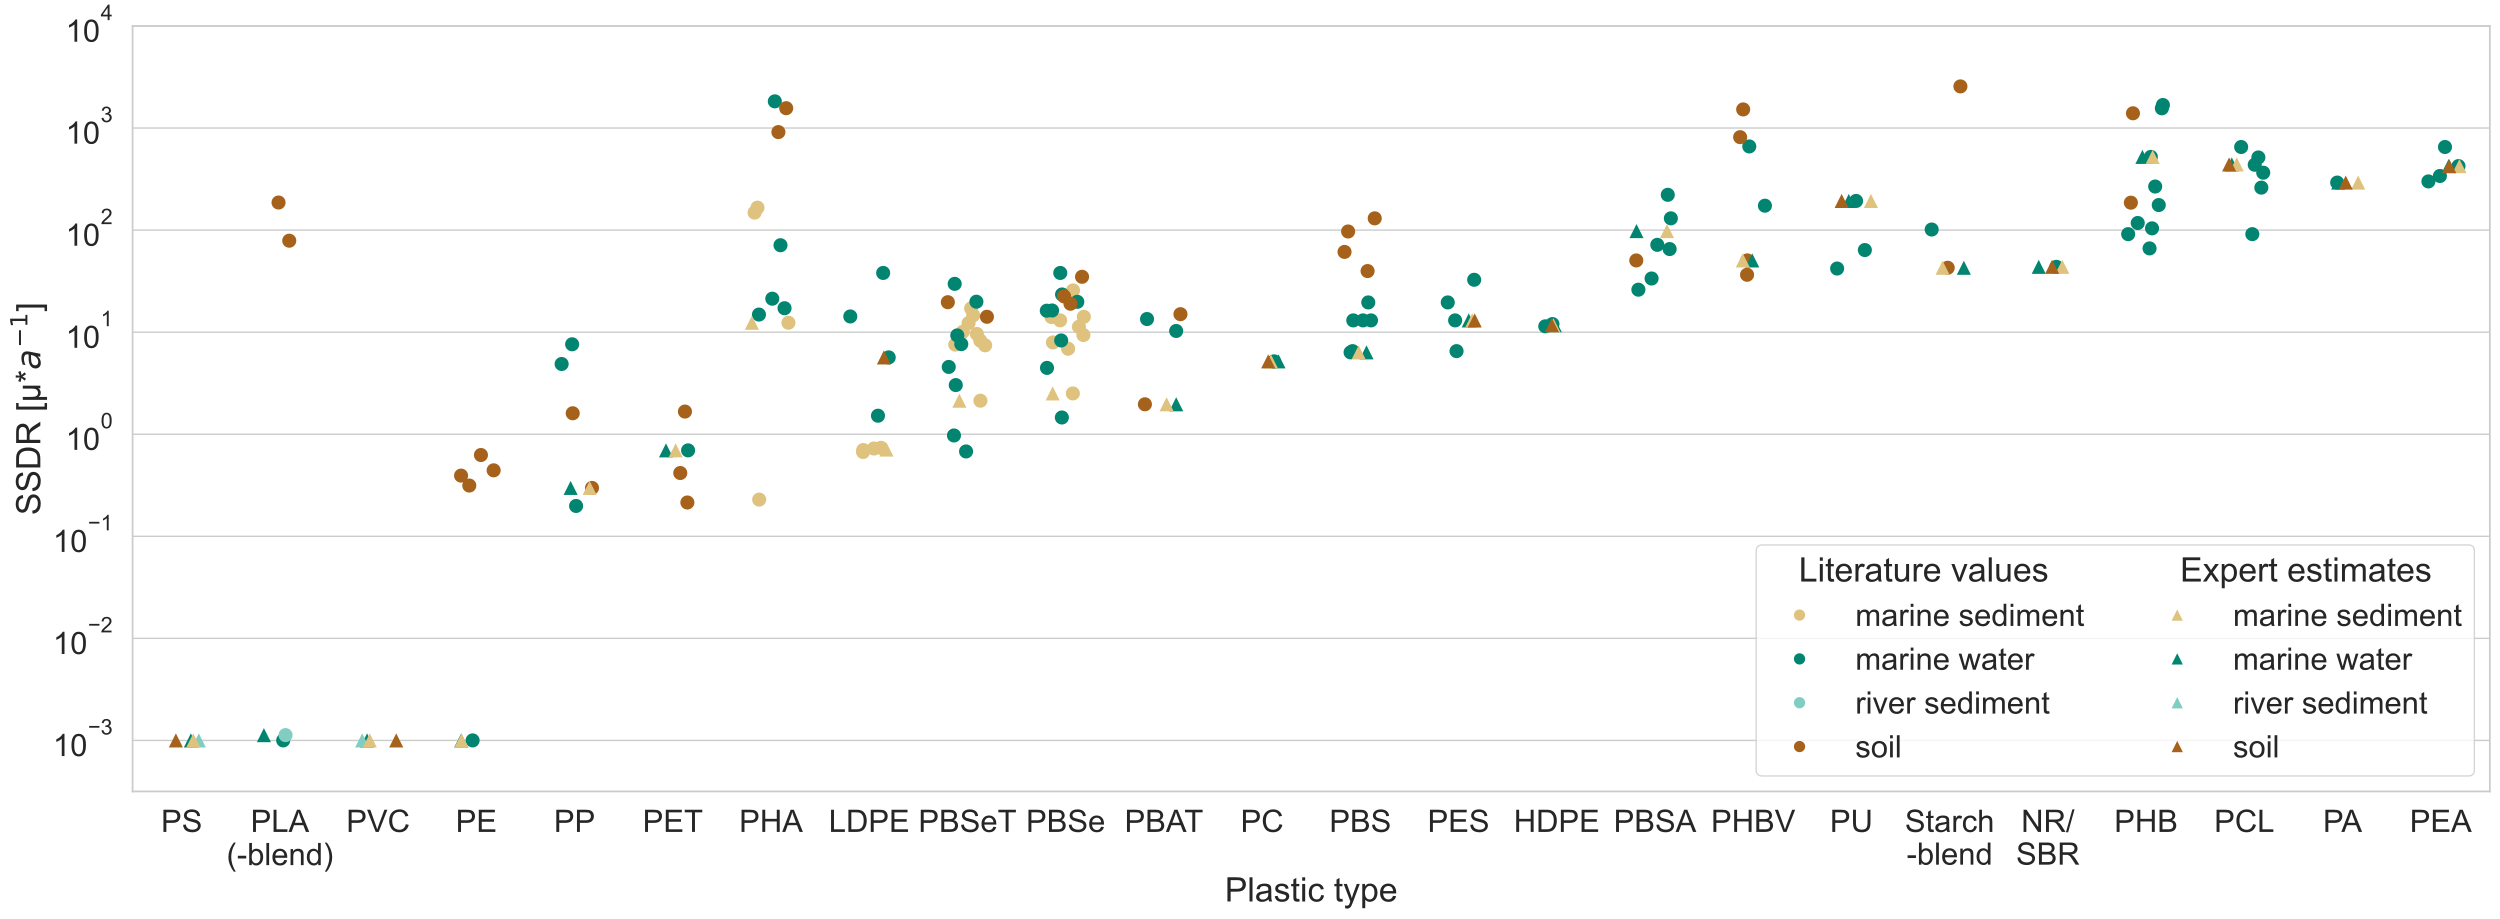 <?xml version="1.0" encoding="utf-8" standalone="no"?>
<!DOCTYPE svg PUBLIC "-//W3C//DTD SVG 1.1//EN"
  "http://www.w3.org/Graphics/SVG/1.1/DTD/svg11.dtd">
<!-- Created with matplotlib (https://matplotlib.org/) -->
<svg height="652.432pt" version="1.1" viewBox="0 0 1775.36 652.432" width="1775.36pt" xmlns="http://www.w3.org/2000/svg" xmlns:xlink="http://www.w3.org/1999/xlink">
 <defs>
  <style type="text/css">*{stroke-linecap:butt;stroke-linejoin:round;}</style>
 </defs>
 <g id="figure_1">
  <g id="patch_1">
   <path d="M 0 652.432 
L 1775.36 652.432 
L 1775.36 0 
L 0 0 
z
" style="fill:#ffffff;"/>
  </g>
  <g id="axes_1">
   <g id="patch_2">
    <path d="M 94.16 562.034 
L 1768.16 562.034 
L 1768.16 18.434 
L 94.16 18.434 
z
" style="fill:#ffffff;"/>
   </g>
   <g id="matplotlib.axis_1">
    <g id="xtick_1">
     <g id="text_1">
      <!-- PS -->
      <g style="fill:#262626;" transform="translate(114.36 590.781)scale(0.22 -0.22)">
       <defs>
        <path d="M 7.719 0 
L 7.719 71.578 
L 34.719 71.578 
Q 41.844 71.578 45.609 70.906 
Q 50.875 70.016 54.438 67.547 
Q 58.016 65.094 60.188 60.641 
Q 62.359 56.203 62.359 50.875 
Q 62.359 41.75 56.547 35.422 
Q 50.734 29.109 35.547 29.109 
L 17.188 29.109 
L 17.188 0 
z
M 17.188 37.547 
L 35.688 37.547 
Q 44.875 37.547 48.734 40.969 
Q 52.594 44.391 52.594 50.594 
Q 52.594 55.078 50.312 58.266 
Q 48.047 61.469 44.344 62.5 
Q 41.938 63.141 35.5 63.141 
L 17.188 63.141 
z
" id="ArialMT-80"/>
        <path d="M 4.5 23 
L 13.422 23.781 
Q 14.062 18.406 16.375 14.969 
Q 18.703 11.531 23.578 9.406 
Q 28.469 7.281 34.578 7.281 
Q 39.984 7.281 44.141 8.891 
Q 48.297 10.5 50.312 13.297 
Q 52.344 16.109 52.344 19.438 
Q 52.344 22.797 50.391 25.312 
Q 48.438 27.828 43.953 29.547 
Q 41.062 30.672 31.203 33.031 
Q 21.344 35.406 17.391 37.5 
Q 12.25 40.188 9.734 44.156 
Q 7.234 48.141 7.234 53.078 
Q 7.234 58.5 10.297 63.203 
Q 13.375 67.922 19.281 70.359 
Q 25.203 72.797 32.422 72.797 
Q 40.375 72.797 46.453 70.234 
Q 52.547 67.672 55.812 62.688 
Q 59.078 57.719 59.328 51.422 
L 50.25 50.734 
Q 49.516 57.516 45.281 60.984 
Q 41.062 64.453 32.812 64.453 
Q 24.219 64.453 20.281 61.297 
Q 16.359 58.156 16.359 53.719 
Q 16.359 49.859 19.141 47.359 
Q 21.875 44.875 33.422 42.266 
Q 44.969 39.656 49.266 37.703 
Q 55.516 34.812 58.484 30.391 
Q 61.469 25.984 61.469 20.219 
Q 61.469 14.5 58.203 9.438 
Q 54.938 4.391 48.797 1.578 
Q 42.672 -1.219 35.016 -1.219 
Q 25.297 -1.219 18.719 1.609 
Q 12.156 4.438 8.422 10.125 
Q 4.688 15.828 4.5 23 
z
" id="ArialMT-83"/>
       </defs>
       <use xlink:href="#ArialMT-80"/>
       <use x="66.699" xlink:href="#ArialMT-83"/>
      </g>
     </g>
    </g>
    <g id="xtick_2">
     <g id="text_2">
      <!-- PLA -->
      <g style="fill:#262626;" transform="translate(177.993 590.781)scale(0.22 -0.22)">
       <defs>
        <path d="M 7.328 0 
L 7.328 71.578 
L 16.797 71.578 
L 16.797 8.453 
L 52.047 8.453 
L 52.047 0 
z
" id="ArialMT-76"/>
        <path d="M -0.141 0 
L 27.344 71.578 
L 37.547 71.578 
L 66.844 0 
L 56.062 0 
L 47.703 21.688 
L 17.781 21.688 
L 9.906 0 
z
M 20.516 29.391 
L 44.781 29.391 
L 37.312 49.219 
Q 33.891 58.25 32.234 64.062 
Q 30.859 57.172 28.375 50.391 
z
" id="ArialMT-65"/>
       </defs>
       <use xlink:href="#ArialMT-80"/>
       <use x="66.699" xlink:href="#ArialMT-76"/>
       <use x="122.314" xlink:href="#ArialMT-65"/>
      </g>
      <!-- (-blend) -->
      <g style="fill:#262626;" transform="translate(160.885 614.372)scale(0.22 -0.22)">
       <defs>
        <path d="M 23.391 -21.047 
Q 16.109 -11.859 11.078 0.438 
Q 6.062 12.75 6.062 25.922 
Q 6.062 37.547 9.812 48.188 
Q 14.203 60.547 23.391 72.797 
L 29.688 72.797 
Q 23.781 62.641 21.875 58.297 
Q 18.891 51.562 17.188 44.234 
Q 15.094 35.109 15.094 25.875 
Q 15.094 2.391 29.688 -21.047 
z
" id="ArialMT-40"/>
        <path d="M 3.172 21.484 
L 3.172 30.328 
L 30.172 30.328 
L 30.172 21.484 
z
" id="ArialMT-45"/>
        <path d="M 14.703 0 
L 6.547 0 
L 6.547 71.578 
L 15.328 71.578 
L 15.328 46.047 
Q 20.906 53.031 29.547 53.031 
Q 34.328 53.031 38.594 51.094 
Q 42.875 49.172 45.625 45.672 
Q 48.391 42.188 49.953 37.25 
Q 51.516 32.328 51.516 26.703 
Q 51.516 13.375 44.922 6.094 
Q 38.328 -1.172 29.109 -1.172 
Q 19.922 -1.172 14.703 6.5 
z
M 14.594 26.312 
Q 14.594 17 17.141 12.844 
Q 21.297 6.062 28.375 6.062 
Q 34.125 6.062 38.328 11.062 
Q 42.531 16.062 42.531 25.984 
Q 42.531 36.141 38.5 40.969 
Q 34.469 45.797 28.766 45.797 
Q 23 45.797 18.797 40.797 
Q 14.594 35.797 14.594 26.312 
z
" id="ArialMT-98"/>
        <path d="M 6.391 0 
L 6.391 71.578 
L 15.188 71.578 
L 15.188 0 
z
" id="ArialMT-108"/>
        <path d="M 42.094 16.703 
L 51.172 15.578 
Q 49.031 7.625 43.219 3.219 
Q 37.406 -1.172 28.375 -1.172 
Q 17 -1.172 10.328 5.828 
Q 3.656 12.844 3.656 25.484 
Q 3.656 38.578 10.391 45.797 
Q 17.141 53.031 27.875 53.031 
Q 38.281 53.031 44.875 45.953 
Q 51.469 38.875 51.469 26.031 
Q 51.469 25.25 51.422 23.688 
L 12.75 23.688 
Q 13.234 15.141 17.578 10.594 
Q 21.922 6.062 28.422 6.062 
Q 33.25 6.062 36.672 8.594 
Q 40.094 11.141 42.094 16.703 
z
M 13.234 30.906 
L 42.188 30.906 
Q 41.609 37.453 38.875 40.719 
Q 34.672 45.797 27.984 45.797 
Q 21.922 45.797 17.797 41.75 
Q 13.672 37.703 13.234 30.906 
z
" id="ArialMT-101"/>
        <path d="M 6.594 0 
L 6.594 51.859 
L 14.5 51.859 
L 14.5 44.484 
Q 20.219 53.031 31 53.031 
Q 35.688 53.031 39.625 51.344 
Q 43.562 49.656 45.516 46.922 
Q 47.469 44.188 48.25 40.438 
Q 48.734 37.984 48.734 31.891 
L 48.734 0 
L 39.938 0 
L 39.938 31.547 
Q 39.938 36.922 38.906 39.578 
Q 37.891 42.234 35.281 43.812 
Q 32.672 45.406 29.156 45.406 
Q 23.531 45.406 19.453 41.844 
Q 15.375 38.281 15.375 28.328 
L 15.375 0 
z
" id="ArialMT-110"/>
        <path d="M 40.234 0 
L 40.234 6.547 
Q 35.297 -1.172 25.734 -1.172 
Q 19.531 -1.172 14.328 2.25 
Q 9.125 5.672 6.266 11.797 
Q 3.422 17.922 3.422 25.875 
Q 3.422 33.641 6 39.969 
Q 8.594 46.297 13.766 49.656 
Q 18.953 53.031 25.344 53.031 
Q 30.031 53.031 33.688 51.047 
Q 37.359 49.078 39.656 45.906 
L 39.656 71.578 
L 48.391 71.578 
L 48.391 0 
z
M 12.453 25.875 
Q 12.453 15.922 16.641 10.984 
Q 20.844 6.062 26.562 6.062 
Q 32.328 6.062 36.344 10.766 
Q 40.375 15.484 40.375 25.141 
Q 40.375 35.797 36.266 40.766 
Q 32.172 45.75 26.172 45.75 
Q 20.312 45.75 16.375 40.969 
Q 12.453 36.188 12.453 25.875 
z
" id="ArialMT-100"/>
        <path d="M 12.359 -21.047 
L 6.062 -21.047 
Q 20.656 2.391 20.656 25.875 
Q 20.656 35.062 18.562 44.094 
Q 16.891 51.422 13.922 58.156 
Q 12.016 62.547 6.062 72.797 
L 12.359 72.797 
Q 21.531 60.547 25.922 48.188 
Q 29.688 37.547 29.688 25.922 
Q 29.688 12.75 24.625 0.438 
Q 19.578 -11.859 12.359 -21.047 
z
" id="ArialMT-41"/>
       </defs>
       <use xlink:href="#ArialMT-40"/>
       <use x="33.301" xlink:href="#ArialMT-45"/>
       <use x="66.602" xlink:href="#ArialMT-98"/>
       <use x="122.217" xlink:href="#ArialMT-108"/>
       <use x="144.434" xlink:href="#ArialMT-101"/>
       <use x="200.049" xlink:href="#ArialMT-110"/>
       <use x="255.664" xlink:href="#ArialMT-100"/>
       <use x="311.279" xlink:href="#ArialMT-41"/>
      </g>
     </g>
    </g>
    <g id="xtick_3">
     <g id="text_3">
      <!-- PVC -->
      <g style="fill:#262626;" transform="translate(245.916 590.781)scale(0.22 -0.22)">
       <defs>
        <path d="M 28.172 0 
L 0.438 71.578 
L 10.688 71.578 
L 29.297 19.578 
Q 31.547 13.328 33.062 7.859 
Q 34.719 13.719 36.922 19.578 
L 56.25 71.578 
L 65.922 71.578 
L 37.891 0 
z
" id="ArialMT-86"/>
        <path d="M 58.797 25.094 
L 68.266 22.703 
Q 65.281 11.031 57.547 4.906 
Q 49.812 -1.219 38.625 -1.219 
Q 27.047 -1.219 19.797 3.484 
Q 12.547 8.203 8.766 17.141 
Q 4.984 26.078 4.984 36.328 
Q 4.984 47.516 9.25 55.828 
Q 13.531 64.156 21.406 68.469 
Q 29.297 72.797 38.766 72.797 
Q 49.516 72.797 56.828 67.328 
Q 64.156 61.859 67.047 51.953 
L 57.719 49.75 
Q 55.219 57.562 50.484 61.125 
Q 45.75 64.703 38.578 64.703 
Q 30.328 64.703 24.781 60.734 
Q 19.234 56.781 16.984 50.109 
Q 14.75 43.453 14.75 36.375 
Q 14.75 27.25 17.406 20.438 
Q 20.062 13.625 25.672 10.25 
Q 31.297 6.891 37.844 6.891 
Q 45.797 6.891 51.312 11.469 
Q 56.844 16.062 58.797 25.094 
z
" id="ArialMT-67"/>
       </defs>
       <use xlink:href="#ArialMT-80"/>
       <use x="66.699" xlink:href="#ArialMT-86"/>
       <use x="133.398" xlink:href="#ArialMT-67"/>
      </g>
     </g>
    </g>
    <g id="xtick_4">
     <g id="text_4">
      <!-- PE -->
      <g style="fill:#262626;" transform="translate(323.61 590.781)scale(0.22 -0.22)">
       <defs>
        <path d="M 7.906 0 
L 7.906 71.578 
L 59.672 71.578 
L 59.672 63.141 
L 17.391 63.141 
L 17.391 41.219 
L 56.984 41.219 
L 56.984 32.812 
L 17.391 32.812 
L 17.391 8.453 
L 61.328 8.453 
L 61.328 0 
z
" id="ArialMT-69"/>
       </defs>
       <use xlink:href="#ArialMT-80"/>
       <use x="66.699" xlink:href="#ArialMT-69"/>
      </g>
     </g>
    </g>
    <g id="xtick_5">
     <g id="text_5">
      <!-- PP -->
      <g style="fill:#262626;" transform="translate(393.36 590.781)scale(0.22 -0.22)">
       <use xlink:href="#ArialMT-80"/>
       <use x="66.699" xlink:href="#ArialMT-80"/>
      </g>
     </g>
    </g>
    <g id="xtick_6">
     <g id="text_6">
      <!-- PET -->
      <g style="fill:#262626;" transform="translate(456.392 590.781)scale(0.22 -0.22)">
       <defs>
        <path d="M 25.922 0 
L 25.922 63.141 
L 2.344 63.141 
L 2.344 71.578 
L 59.078 71.578 
L 59.078 63.141 
L 35.406 63.141 
L 35.406 0 
z
" id="ArialMT-84"/>
       </defs>
       <use xlink:href="#ArialMT-80"/>
       <use x="66.699" xlink:href="#ArialMT-69"/>
       <use x="133.398" xlink:href="#ArialMT-84"/>
      </g>
     </g>
    </g>
    <g id="xtick_7">
     <g id="text_7">
      <!-- PHA -->
      <g style="fill:#262626;" transform="translate(524.916 590.781)scale(0.22 -0.22)">
       <defs>
        <path d="M 8.016 0 
L 8.016 71.578 
L 17.484 71.578 
L 17.484 42.188 
L 54.688 42.188 
L 54.688 71.578 
L 64.156 71.578 
L 64.156 0 
L 54.688 0 
L 54.688 33.734 
L 17.484 33.734 
L 17.484 0 
z
" id="ArialMT-72"/>
       </defs>
       <use xlink:href="#ArialMT-80"/>
       <use x="66.699" xlink:href="#ArialMT-72"/>
       <use x="138.916" xlink:href="#ArialMT-65"/>
      </g>
     </g>
    </g>
    <g id="xtick_8">
     <g id="text_8">
      <!-- LDPE -->
      <g style="fill:#262626;" transform="translate(588.549 590.781)scale(0.22 -0.22)">
       <defs>
        <path d="M 7.719 0 
L 7.719 71.578 
L 32.375 71.578 
Q 40.719 71.578 45.125 70.562 
Q 51.266 69.141 55.609 65.438 
Q 61.281 60.641 64.078 53.188 
Q 66.891 45.75 66.891 36.188 
Q 66.891 28.031 64.984 21.734 
Q 63.094 15.438 60.109 11.297 
Q 57.125 7.172 53.578 4.797 
Q 50.047 2.438 45.047 1.219 
Q 40.047 0 33.547 0 
z
M 17.188 8.453 
L 32.469 8.453 
Q 39.547 8.453 43.578 9.766 
Q 47.609 11.078 50 13.484 
Q 53.375 16.844 55.25 22.531 
Q 57.125 28.219 57.125 36.328 
Q 57.125 47.562 53.438 53.594 
Q 49.75 59.625 44.484 61.672 
Q 40.672 63.141 32.234 63.141 
L 17.188 63.141 
z
" id="ArialMT-68"/>
       </defs>
       <use xlink:href="#ArialMT-76"/>
       <use x="55.615" xlink:href="#ArialMT-68"/>
       <use x="127.832" xlink:href="#ArialMT-80"/>
       <use x="194.531" xlink:href="#ArialMT-69"/>
      </g>
     </g>
    </g>
    <g id="xtick_9">
     <g id="text_9">
      <!-- PBSeT -->
      <g style="fill:#262626;" transform="translate(652.187 590.781)scale(0.22 -0.22)">
       <defs>
        <path d="M 7.328 0 
L 7.328 71.578 
L 34.188 71.578 
Q 42.391 71.578 47.344 69.406 
Q 52.297 67.234 55.094 62.719 
Q 57.906 58.203 57.906 53.266 
Q 57.906 48.688 55.422 44.625 
Q 52.938 40.578 47.906 38.094 
Q 54.391 36.188 57.875 31.594 
Q 61.375 27 61.375 20.75 
Q 61.375 15.719 59.25 11.391 
Q 57.125 7.078 54 4.734 
Q 50.875 2.391 46.156 1.188 
Q 41.453 0 34.625 0 
z
M 16.797 41.5 
L 32.281 41.5 
Q 38.578 41.5 41.312 42.328 
Q 44.922 43.406 46.75 45.891 
Q 48.578 48.391 48.578 52.156 
Q 48.578 55.719 46.875 58.422 
Q 45.172 61.141 41.984 62.141 
Q 38.812 63.141 31.109 63.141 
L 16.797 63.141 
z
M 16.797 8.453 
L 34.625 8.453 
Q 39.203 8.453 41.062 8.797 
Q 44.344 9.375 46.531 10.734 
Q 48.734 12.109 50.141 14.719 
Q 51.562 17.328 51.562 20.75 
Q 51.562 24.75 49.516 27.703 
Q 47.469 30.672 43.828 31.859 
Q 40.188 33.062 33.344 33.062 
L 16.797 33.062 
z
" id="ArialMT-66"/>
       </defs>
       <use xlink:href="#ArialMT-80"/>
       <use x="66.699" xlink:href="#ArialMT-66"/>
       <use x="133.398" xlink:href="#ArialMT-83"/>
       <use x="200.098" xlink:href="#ArialMT-101"/>
       <use x="255.713" xlink:href="#ArialMT-84"/>
      </g>
     </g>
    </g>
    <g id="xtick_10">
     <g id="text_10">
      <!-- PBSe -->
      <g style="fill:#262626;" transform="translate(728.656 590.781)scale(0.22 -0.22)">
       <use xlink:href="#ArialMT-80"/>
       <use x="66.699" xlink:href="#ArialMT-66"/>
       <use x="133.398" xlink:href="#ArialMT-83"/>
       <use x="200.098" xlink:href="#ArialMT-101"/>
      </g>
     </g>
    </g>
    <g id="xtick_11">
     <g id="text_11">
      <!-- PBAT -->
      <g style="fill:#262626;" transform="translate(798.616 590.781)scale(0.22 -0.22)">
       <use xlink:href="#ArialMT-80"/>
       <use x="66.699" xlink:href="#ArialMT-66"/>
       <use x="133.398" xlink:href="#ArialMT-65"/>
       <use x="192.723" xlink:href="#ArialMT-84"/>
      </g>
     </g>
    </g>
    <g id="xtick_12">
     <g id="text_12">
      <!-- PC -->
      <g style="fill:#262626;" transform="translate(881.004 590.781)scale(0.22 -0.22)">
       <use xlink:href="#ArialMT-80"/>
       <use x="66.699" xlink:href="#ArialMT-67"/>
      </g>
     </g>
    </g>
    <g id="xtick_13">
     <g id="text_13">
      <!-- PBS -->
      <g style="fill:#262626;" transform="translate(944.023 590.781)scale(0.22 -0.22)">
       <use xlink:href="#ArialMT-80"/>
       <use x="66.699" xlink:href="#ArialMT-66"/>
       <use x="133.398" xlink:href="#ArialMT-83"/>
      </g>
     </g>
    </g>
    <g id="xtick_14">
     <g id="text_14">
      <!-- PES -->
      <g style="fill:#262626;" transform="translate(1013.773 590.781)scale(0.22 -0.22)">
       <use xlink:href="#ArialMT-80"/>
       <use x="66.699" xlink:href="#ArialMT-69"/>
       <use x="133.398" xlink:href="#ArialMT-83"/>
      </g>
     </g>
    </g>
    <g id="xtick_15">
     <g id="text_15">
      <!-- HDPE -->
      <g style="fill:#262626;" transform="translate(1074.972 590.781)scale(0.22 -0.22)">
       <use xlink:href="#ArialMT-72"/>
       <use x="72.217" xlink:href="#ArialMT-68"/>
       <use x="144.434" xlink:href="#ArialMT-80"/>
       <use x="211.133" xlink:href="#ArialMT-69"/>
      </g>
     </g>
    </g>
    <g id="xtick_16">
     <g id="text_16">
      <!-- PBSA -->
      <g style="fill:#262626;" transform="translate(1145.936 590.781)scale(0.22 -0.22)">
       <use xlink:href="#ArialMT-80"/>
       <use x="66.699" xlink:href="#ArialMT-66"/>
       <use x="133.398" xlink:href="#ArialMT-83"/>
       <use x="200.098" xlink:href="#ArialMT-65"/>
      </g>
     </g>
    </g>
    <g id="xtick_17">
     <g id="text_17">
      <!-- PHBV -->
      <g style="fill:#262626;" transform="translate(1215.079 590.781)scale(0.22 -0.22)">
       <use xlink:href="#ArialMT-80"/>
       <use x="66.699" xlink:href="#ArialMT-72"/>
       <use x="138.916" xlink:href="#ArialMT-66"/>
       <use x="205.615" xlink:href="#ArialMT-86"/>
      </g>
     </g>
    </g>
    <g id="xtick_18">
     <g id="text_18">
      <!-- PU -->
      <g style="fill:#262626;" transform="translate(1299.504 590.781)scale(0.22 -0.22)">
       <defs>
        <path d="M 54.688 71.578 
L 64.156 71.578 
L 64.156 30.219 
Q 64.156 19.438 61.719 13.078 
Q 59.281 6.734 52.906 2.75 
Q 46.531 -1.219 36.188 -1.219 
Q 26.125 -1.219 19.719 2.25 
Q 13.328 5.719 10.594 12.281 
Q 7.859 18.844 7.859 30.219 
L 7.859 71.578 
L 17.328 71.578 
L 17.328 30.281 
Q 17.328 20.953 19.062 16.531 
Q 20.797 12.109 25.016 9.719 
Q 29.25 7.328 35.359 7.328 
Q 45.797 7.328 50.234 12.062 
Q 54.688 16.797 54.688 30.281 
z
" id="ArialMT-85"/>
       </defs>
       <use xlink:href="#ArialMT-80"/>
       <use x="66.699" xlink:href="#ArialMT-85"/>
      </g>
     </g>
    </g>
    <g id="xtick_19">
     <g id="text_19">
      <!-- Starch -->
      <g style="fill:#262626;" transform="translate(1352.745 590.781)scale(0.22 -0.22)">
       <defs>
        <path d="M 25.781 7.859 
L 27.047 0.094 
Q 23.344 -0.688 20.406 -0.688 
Q 15.625 -0.688 12.984 0.828 
Q 10.359 2.344 9.281 4.812 
Q 8.203 7.281 8.203 15.188 
L 8.203 45.016 
L 1.766 45.016 
L 1.766 51.859 
L 8.203 51.859 
L 8.203 64.703 
L 16.938 69.969 
L 16.938 51.859 
L 25.781 51.859 
L 25.781 45.016 
L 16.938 45.016 
L 16.938 14.703 
Q 16.938 10.938 17.406 9.859 
Q 17.875 8.797 18.922 8.156 
Q 19.969 7.516 21.922 7.516 
Q 23.391 7.516 25.781 7.859 
z
" id="ArialMT-116"/>
        <path d="M 40.438 6.391 
Q 35.547 2.25 31.031 0.531 
Q 26.516 -1.172 21.344 -1.172 
Q 12.797 -1.172 8.203 3 
Q 3.609 7.172 3.609 13.672 
Q 3.609 17.484 5.344 20.625 
Q 7.078 23.781 9.891 25.688 
Q 12.703 27.594 16.219 28.562 
Q 18.797 29.25 24.031 29.891 
Q 34.672 31.156 39.703 32.906 
Q 39.75 34.719 39.75 35.203 
Q 39.75 40.578 37.25 42.781 
Q 33.891 45.75 27.25 45.75 
Q 21.047 45.75 18.094 43.578 
Q 15.141 41.406 13.719 35.891 
L 5.125 37.062 
Q 6.297 42.578 8.984 45.969 
Q 11.672 49.359 16.75 51.188 
Q 21.828 53.031 28.516 53.031 
Q 35.156 53.031 39.297 51.469 
Q 43.453 49.906 45.406 47.531 
Q 47.359 45.172 48.141 41.547 
Q 48.578 39.312 48.578 33.453 
L 48.578 21.734 
Q 48.578 9.469 49.141 6.219 
Q 49.703 2.984 51.375 0 
L 42.188 0 
Q 40.828 2.734 40.438 6.391 
z
M 39.703 26.031 
Q 34.906 24.078 25.344 22.703 
Q 19.922 21.922 17.672 20.938 
Q 15.438 19.969 14.203 18.094 
Q 12.984 16.219 12.984 13.922 
Q 12.984 10.406 15.641 8.062 
Q 18.312 5.719 23.438 5.719 
Q 28.516 5.719 32.469 7.938 
Q 36.422 10.156 38.281 14.016 
Q 39.703 17 39.703 22.797 
z
" id="ArialMT-97"/>
        <path d="M 6.5 0 
L 6.5 51.859 
L 14.406 51.859 
L 14.406 44 
Q 17.438 49.516 20 51.266 
Q 22.562 53.031 25.641 53.031 
Q 30.078 53.031 34.672 50.203 
L 31.641 42.047 
Q 28.422 43.953 25.203 43.953 
Q 22.312 43.953 20.016 42.219 
Q 17.719 40.484 16.75 37.406 
Q 15.281 32.719 15.281 27.156 
L 15.281 0 
z
" id="ArialMT-114"/>
        <path d="M 40.438 19 
L 49.078 17.875 
Q 47.656 8.938 41.812 3.875 
Q 35.984 -1.172 27.484 -1.172 
Q 16.844 -1.172 10.375 5.781 
Q 3.906 12.75 3.906 25.734 
Q 3.906 34.125 6.688 40.422 
Q 9.469 46.734 15.156 49.875 
Q 20.844 53.031 27.547 53.031 
Q 35.984 53.031 41.359 48.75 
Q 46.734 44.484 48.25 36.625 
L 39.703 35.297 
Q 38.484 40.531 35.375 43.156 
Q 32.281 45.797 27.875 45.797 
Q 21.234 45.797 17.078 41.031 
Q 12.938 36.281 12.938 25.984 
Q 12.938 15.531 16.938 10.797 
Q 20.953 6.062 27.391 6.062 
Q 32.562 6.062 36.031 9.234 
Q 39.5 12.406 40.438 19 
z
" id="ArialMT-99"/>
        <path d="M 6.594 0 
L 6.594 71.578 
L 15.375 71.578 
L 15.375 45.906 
Q 21.531 53.031 30.906 53.031 
Q 36.672 53.031 40.922 50.75 
Q 45.172 48.484 47 44.484 
Q 48.828 40.484 48.828 32.859 
L 48.828 0 
L 40.047 0 
L 40.047 32.859 
Q 40.047 39.453 37.188 42.453 
Q 34.328 45.453 29.109 45.453 
Q 25.203 45.453 21.75 43.422 
Q 18.312 41.406 16.844 37.938 
Q 15.375 34.469 15.375 28.375 
L 15.375 0 
z
" id="ArialMT-104"/>
       </defs>
       <use xlink:href="#ArialMT-83"/>
       <use x="66.699" xlink:href="#ArialMT-116"/>
       <use x="94.482" xlink:href="#ArialMT-97"/>
       <use x="150.098" xlink:href="#ArialMT-114"/>
       <use x="183.398" xlink:href="#ArialMT-99"/>
       <use x="233.398" xlink:href="#ArialMT-104"/>
      </g>
      <!-- -blend -->
      <g style="fill:#262626;" transform="translate(1353.96 614.05)scale(0.22 -0.22)">
       <use xlink:href="#ArialMT-45"/>
       <use x="33.301" xlink:href="#ArialMT-98"/>
       <use x="88.916" xlink:href="#ArialMT-108"/>
       <use x="111.133" xlink:href="#ArialMT-101"/>
       <use x="166.748" xlink:href="#ArialMT-110"/>
       <use x="222.363" xlink:href="#ArialMT-100"/>
      </g>
     </g>
    </g>
    <g id="xtick_20">
     <g id="text_20">
      <!-- NR/ -->
      <g style="fill:#262626;" transform="translate(1435.341 590.781)scale(0.22 -0.22)">
       <defs>
        <path d="M 7.625 0 
L 7.625 71.578 
L 17.328 71.578 
L 54.938 15.375 
L 54.938 71.578 
L 64.016 71.578 
L 64.016 0 
L 54.297 0 
L 16.703 56.25 
L 16.703 0 
z
" id="ArialMT-78"/>
        <path d="M 7.859 0 
L 7.859 71.578 
L 39.594 71.578 
Q 49.172 71.578 54.141 69.641 
Q 59.125 67.719 62.109 62.828 
Q 65.094 57.953 65.094 52.047 
Q 65.094 44.438 60.156 39.203 
Q 55.219 33.984 44.922 32.562 
Q 48.688 30.766 50.641 29 
Q 54.781 25.203 58.5 19.484 
L 70.953 0 
L 59.031 0 
L 49.562 14.891 
Q 45.406 21.344 42.719 24.75 
Q 40.047 28.172 37.922 29.531 
Q 35.797 30.906 33.594 31.453 
Q 31.984 31.781 28.328 31.781 
L 17.328 31.781 
L 17.328 0 
z
M 17.328 39.984 
L 37.703 39.984 
Q 44.188 39.984 47.844 41.328 
Q 51.516 42.672 53.422 45.625 
Q 55.328 48.578 55.328 52.047 
Q 55.328 57.125 51.641 60.391 
Q 47.953 63.672 39.984 63.672 
L 17.328 63.672 
z
" id="ArialMT-82"/>
        <path d="M 0 -1.219 
L 20.75 72.797 
L 27.781 72.797 
L 7.078 -1.219 
z
" id="ArialMT-47"/>
       </defs>
       <use xlink:href="#ArialMT-78"/>
       <use x="72.217" xlink:href="#ArialMT-82"/>
       <use x="144.434" xlink:href="#ArialMT-47"/>
      </g>
      <!-- SBR -->
      <g style="fill:#262626;" transform="translate(1431.666 614.05)scale(0.22 -0.22)">
       <use xlink:href="#ArialMT-83"/>
       <use x="66.699" xlink:href="#ArialMT-66"/>
       <use x="133.398" xlink:href="#ArialMT-82"/>
      </g>
     </g>
    </g>
    <g id="xtick_21">
     <g id="text_21">
      <!-- PHB -->
      <g style="fill:#262626;" transform="translate(1501.416 590.781)scale(0.22 -0.22)">
       <use xlink:href="#ArialMT-80"/>
       <use x="66.699" xlink:href="#ArialMT-72"/>
       <use x="138.916" xlink:href="#ArialMT-66"/>
      </g>
     </g>
    </g>
    <g id="xtick_22">
     <g id="text_22">
      <!-- PCL -->
      <g style="fill:#262626;" transform="translate(1572.387 590.781)scale(0.22 -0.22)">
       <use xlink:href="#ArialMT-80"/>
       <use x="66.699" xlink:href="#ArialMT-67"/>
       <use x="138.916" xlink:href="#ArialMT-76"/>
      </g>
     </g>
    </g>
    <g id="xtick_23">
     <g id="text_23">
      <!-- PA -->
      <g style="fill:#262626;" transform="translate(1649.672 590.781)scale(0.22 -0.22)">
       <use xlink:href="#ArialMT-80"/>
       <use x="59.324" xlink:href="#ArialMT-65"/>
      </g>
     </g>
    </g>
    <g id="xtick_24">
     <g id="text_24">
      <!-- PEA -->
      <g style="fill:#262626;" transform="translate(1711.273 590.781)scale(0.22 -0.22)">
       <use xlink:href="#ArialMT-80"/>
       <use x="66.699" xlink:href="#ArialMT-69"/>
       <use x="133.398" xlink:href="#ArialMT-65"/>
      </g>
     </g>
    </g>
    <g id="text_25">
     <!-- Plastic type -->
     <g style="fill:#262626;" transform="translate(869.803 640.181)scale(0.24 -0.24)">
      <defs>
       <path d="M 3.078 15.484 
L 11.766 16.844 
Q 12.5 11.625 15.844 8.844 
Q 19.188 6.062 25.203 6.062 
Q 31.25 6.062 34.172 8.516 
Q 37.109 10.984 37.109 14.312 
Q 37.109 17.281 34.516 19 
Q 32.719 20.172 25.531 21.969 
Q 15.875 24.422 12.141 26.203 
Q 8.406 27.984 6.469 31.125 
Q 4.547 34.281 4.547 38.094 
Q 4.547 41.547 6.125 44.5 
Q 7.719 47.469 10.453 49.422 
Q 12.5 50.922 16.031 51.969 
Q 19.578 53.031 23.641 53.031 
Q 29.734 53.031 34.344 51.266 
Q 38.969 49.516 41.156 46.5 
Q 43.359 43.5 44.188 38.484 
L 35.594 37.312 
Q 35.016 41.312 32.203 43.547 
Q 29.391 45.797 24.266 45.797 
Q 18.219 45.797 15.625 43.797 
Q 13.031 41.797 13.031 39.109 
Q 13.031 37.406 14.109 36.031 
Q 15.188 34.625 17.484 33.688 
Q 18.797 33.203 25.25 31.453 
Q 34.578 28.953 38.25 27.359 
Q 41.938 25.781 44.031 22.75 
Q 46.141 19.734 46.141 15.234 
Q 46.141 10.844 43.578 6.953 
Q 41.016 3.078 36.172 0.953 
Q 31.344 -1.172 25.25 -1.172 
Q 15.141 -1.172 9.844 3.031 
Q 4.547 7.234 3.078 15.484 
z
" id="ArialMT-115"/>
       <path d="M 6.641 61.469 
L 6.641 71.578 
L 15.438 71.578 
L 15.438 61.469 
z
M 6.641 0 
L 6.641 51.859 
L 15.438 51.859 
L 15.438 0 
z
" id="ArialMT-105"/>
       <path id="ArialMT-32"/>
       <path d="M 6.203 -19.969 
L 5.219 -11.719 
Q 8.109 -12.5 10.25 -12.5 
Q 13.188 -12.5 14.938 -11.516 
Q 16.703 -10.547 17.828 -8.797 
Q 18.656 -7.469 20.516 -2.25 
Q 20.75 -1.516 21.297 -0.094 
L 1.609 51.859 
L 11.078 51.859 
L 21.875 21.828 
Q 23.969 16.109 25.641 9.812 
Q 27.156 15.875 29.25 21.625 
L 40.328 51.859 
L 49.125 51.859 
L 29.391 -0.875 
Q 26.219 -9.422 24.469 -12.641 
Q 22.125 -17 19.094 -19.016 
Q 16.062 -21.047 11.859 -21.047 
Q 9.328 -21.047 6.203 -19.969 
z
" id="ArialMT-121"/>
       <path d="M 6.594 -19.875 
L 6.594 51.859 
L 14.594 51.859 
L 14.594 45.125 
Q 17.438 49.078 21 51.047 
Q 24.562 53.031 29.641 53.031 
Q 36.281 53.031 41.359 49.609 
Q 46.438 46.188 49.016 39.953 
Q 51.609 33.734 51.609 26.312 
Q 51.609 18.359 48.75 11.984 
Q 45.906 5.609 40.453 2.219 
Q 35.016 -1.172 29 -1.172 
Q 24.609 -1.172 21.109 0.688 
Q 17.625 2.547 15.375 5.375 
L 15.375 -19.875 
z
M 14.547 25.641 
Q 14.547 15.625 18.594 10.844 
Q 22.656 6.062 28.422 6.062 
Q 34.281 6.062 38.453 11.016 
Q 42.625 15.969 42.625 26.375 
Q 42.625 36.281 38.547 41.203 
Q 34.469 46.141 28.812 46.141 
Q 23.188 46.141 18.859 40.891 
Q 14.547 35.641 14.547 25.641 
z
" id="ArialMT-112"/>
      </defs>
      <use xlink:href="#ArialMT-80"/>
      <use x="66.699" xlink:href="#ArialMT-108"/>
      <use x="88.916" xlink:href="#ArialMT-97"/>
      <use x="144.531" xlink:href="#ArialMT-115"/>
      <use x="194.531" xlink:href="#ArialMT-116"/>
      <use x="222.314" xlink:href="#ArialMT-105"/>
      <use x="244.531" xlink:href="#ArialMT-99"/>
      <use x="294.531" xlink:href="#ArialMT-32"/>
      <use x="322.314" xlink:href="#ArialMT-116"/>
      <use x="350.098" xlink:href="#ArialMT-121"/>
      <use x="400.098" xlink:href="#ArialMT-112"/>
      <use x="455.713" xlink:href="#ArialMT-101"/>
     </g>
    </g>
   </g>
   <g id="matplotlib.axis_2">
    <g id="ytick_1">
     <g id="line2d_1">
      <path clip-path="url(#pf8383c46ac)" d="M 94.16 525.794 
L 1768.16 525.794 
" style="fill:none;stroke:#cccccc;stroke-linecap:round;"/>
     </g>
     <g id="text_26">
      <!-- $\mathdefault{10^{-3}}$ -->
      <g style="fill:#262626;" transform="translate(37.6 537.138)scale(0.22 -0.22)">
       <defs>
        <path d="M 37.25 0 
L 28.469 0 
L 28.469 56 
Q 25.297 52.984 20.141 49.953 
Q 14.984 46.922 10.891 45.406 
L 10.891 53.906 
Q 18.266 57.375 23.781 62.297 
Q 29.297 67.234 31.594 71.875 
L 37.25 71.875 
z
" id="ArialMT-49"/>
        <path d="M 4.156 35.297 
Q 4.156 48 6.766 55.734 
Q 9.375 63.484 14.516 67.672 
Q 19.672 71.875 27.484 71.875 
Q 33.25 71.875 37.594 69.547 
Q 41.938 67.234 44.766 62.859 
Q 47.609 58.5 49.219 52.219 
Q 50.828 45.953 50.828 35.297 
Q 50.828 22.703 48.234 14.969 
Q 45.656 7.234 40.5 3 
Q 35.359 -1.219 27.484 -1.219 
Q 17.141 -1.219 11.234 6.203 
Q 4.156 15.141 4.156 35.297 
z
M 13.188 35.297 
Q 13.188 17.672 17.312 11.828 
Q 21.438 6 27.484 6 
Q 33.547 6 37.672 11.859 
Q 41.797 17.719 41.797 35.297 
Q 41.797 52.984 37.672 58.781 
Q 33.547 64.594 27.391 64.594 
Q 21.344 64.594 17.719 59.469 
Q 13.188 52.938 13.188 35.297 
z
" id="ArialMT-48"/>
        <path d="M 52.828 31.203 
L 5.562 31.203 
L 5.562 39.406 
L 52.828 39.406 
z
" id="ArialMT-8722"/>
        <path d="M 4.203 18.891 
L 12.984 20.062 
Q 14.5 12.594 18.141 9.297 
Q 21.781 6 27 6 
Q 33.203 6 37.469 10.297 
Q 41.75 14.594 41.75 20.953 
Q 41.75 27 37.797 30.922 
Q 33.844 34.859 27.734 34.859 
Q 25.25 34.859 21.531 33.891 
L 22.516 41.609 
Q 23.391 41.5 23.922 41.5 
Q 29.547 41.5 34.031 44.422 
Q 38.531 47.359 38.531 53.469 
Q 38.531 58.297 35.25 61.469 
Q 31.984 64.656 26.812 64.656 
Q 21.688 64.656 18.266 61.422 
Q 14.844 58.203 13.875 51.766 
L 5.078 53.328 
Q 6.688 62.156 12.391 67.016 
Q 18.109 71.875 26.609 71.875 
Q 32.469 71.875 37.391 69.359 
Q 42.328 66.844 44.938 62.5 
Q 47.562 58.156 47.562 53.266 
Q 47.562 48.641 45.062 44.828 
Q 42.578 41.016 37.703 38.766 
Q 44.047 37.312 47.562 32.688 
Q 51.078 28.078 51.078 21.141 
Q 51.078 11.766 44.234 5.25 
Q 37.406 -1.266 26.953 -1.266 
Q 17.531 -1.266 11.297 4.344 
Q 5.078 9.969 4.203 18.891 
z
" id="ArialMT-51"/>
       </defs>
       <use transform="translate(0 0.994)" xlink:href="#ArialMT-49"/>
       <use transform="translate(55.615 0.994)" xlink:href="#ArialMT-48"/>
       <use transform="translate(112.973 70.688)scale(0.7)" xlink:href="#ArialMT-8722"/>
       <use transform="translate(153.852 70.688)scale(0.7)" xlink:href="#ArialMT-51"/>
      </g>
     </g>
    </g>
    <g id="ytick_2">
     <g id="line2d_2">
      <path clip-path="url(#pf8383c46ac)" d="M 94.16 453.314 
L 1768.16 453.314 
" style="fill:none;stroke:#cccccc;stroke-linecap:round;"/>
     </g>
     <g id="text_27">
      <!-- $\mathdefault{10^{-2}}$ -->
      <g style="fill:#262626;" transform="translate(37.6 464.658)scale(0.22 -0.22)">
       <defs>
        <path d="M 50.344 8.453 
L 50.344 0 
L 3.031 0 
Q 2.938 3.172 4.047 6.109 
Q 5.859 10.938 9.828 15.625 
Q 13.812 20.312 21.344 26.469 
Q 33.016 36.031 37.109 41.625 
Q 41.219 47.219 41.219 52.203 
Q 41.219 57.422 37.469 61 
Q 33.734 64.594 27.734 64.594 
Q 21.391 64.594 17.578 60.781 
Q 13.766 56.984 13.719 50.25 
L 4.688 51.172 
Q 5.609 61.281 11.656 66.578 
Q 17.719 71.875 27.938 71.875 
Q 38.234 71.875 44.234 66.156 
Q 50.25 60.453 50.25 52 
Q 50.25 47.703 48.484 43.547 
Q 46.734 39.406 42.656 34.812 
Q 38.578 30.219 29.109 22.219 
Q 21.188 15.578 18.938 13.203 
Q 16.703 10.844 15.234 8.453 
z
" id="ArialMT-50"/>
       </defs>
       <use transform="translate(0 0.994)" xlink:href="#ArialMT-49"/>
       <use transform="translate(55.615 0.994)" xlink:href="#ArialMT-48"/>
       <use transform="translate(112.973 70.688)scale(0.7)" xlink:href="#ArialMT-8722"/>
       <use transform="translate(153.852 70.688)scale(0.7)" xlink:href="#ArialMT-50"/>
      </g>
     </g>
    </g>
    <g id="ytick_3">
     <g id="line2d_3">
      <path clip-path="url(#pf8383c46ac)" d="M 94.16 380.834 
L 1768.16 380.834 
" style="fill:none;stroke:#cccccc;stroke-linecap:round;"/>
     </g>
     <g id="text_28">
      <!-- $\mathdefault{10^{-1}}$ -->
      <g style="fill:#262626;" transform="translate(37.6 392.178)scale(0.22 -0.22)">
       <use transform="translate(0 0.994)" xlink:href="#ArialMT-49"/>
       <use transform="translate(55.615 0.994)" xlink:href="#ArialMT-48"/>
       <use transform="translate(112.973 70.688)scale(0.7)" xlink:href="#ArialMT-8722"/>
       <use transform="translate(153.852 70.688)scale(0.7)" xlink:href="#ArialMT-49"/>
      </g>
     </g>
    </g>
    <g id="ytick_4">
     <g id="line2d_4">
      <path clip-path="url(#pf8383c46ac)" d="M 94.16 308.354 
L 1768.16 308.354 
" style="fill:none;stroke:#cccccc;stroke-linecap:round;"/>
     </g>
     <g id="text_29">
      <!-- $\mathdefault{10^{0}}$ -->
      <g style="fill:#262626;" transform="translate(46.62 319.697)scale(0.22 -0.22)">
       <use transform="translate(0 0.994)" xlink:href="#ArialMT-49"/>
       <use transform="translate(55.615 0.994)" xlink:href="#ArialMT-48"/>
       <use transform="translate(112.973 70.688)scale(0.7)" xlink:href="#ArialMT-48"/>
      </g>
     </g>
    </g>
    <g id="ytick_5">
     <g id="line2d_5">
      <path clip-path="url(#pf8383c46ac)" d="M 94.16 235.874 
L 1768.16 235.874 
" style="fill:none;stroke:#cccccc;stroke-linecap:round;"/>
     </g>
     <g id="text_30">
      <!-- $\mathdefault{10^{1}}$ -->
      <g style="fill:#262626;" transform="translate(46.62 247.218)scale(0.22 -0.22)">
       <use transform="translate(0 0.994)" xlink:href="#ArialMT-49"/>
       <use transform="translate(55.615 0.994)" xlink:href="#ArialMT-48"/>
       <use transform="translate(112.973 70.688)scale(0.7)" xlink:href="#ArialMT-49"/>
      </g>
     </g>
    </g>
    <g id="ytick_6">
     <g id="line2d_6">
      <path clip-path="url(#pf8383c46ac)" d="M 94.16 163.394 
L 1768.16 163.394 
" style="fill:none;stroke:#cccccc;stroke-linecap:round;"/>
     </g>
     <g id="text_31">
      <!-- $\mathdefault{10^{2}}$ -->
      <g style="fill:#262626;" transform="translate(46.62 174.738)scale(0.22 -0.22)">
       <use transform="translate(0 0.994)" xlink:href="#ArialMT-49"/>
       <use transform="translate(55.615 0.994)" xlink:href="#ArialMT-48"/>
       <use transform="translate(112.973 70.688)scale(0.7)" xlink:href="#ArialMT-50"/>
      </g>
     </g>
    </g>
    <g id="ytick_7">
     <g id="line2d_7">
      <path clip-path="url(#pf8383c46ac)" d="M 94.16 90.914 
L 1768.16 90.914 
" style="fill:none;stroke:#cccccc;stroke-linecap:round;"/>
     </g>
     <g id="text_32">
      <!-- $\mathdefault{10^{3}}$ -->
      <g style="fill:#262626;" transform="translate(46.62 102.257)scale(0.22 -0.22)">
       <use transform="translate(0 0.994)" xlink:href="#ArialMT-49"/>
       <use transform="translate(55.615 0.994)" xlink:href="#ArialMT-48"/>
       <use transform="translate(112.973 70.688)scale(0.7)" xlink:href="#ArialMT-51"/>
      </g>
     </g>
    </g>
    <g id="ytick_8">
     <g id="line2d_8">
      <path clip-path="url(#pf8383c46ac)" d="M 94.16 18.434 
L 1768.16 18.434 
" style="fill:none;stroke:#cccccc;stroke-linecap:round;"/>
     </g>
     <g id="text_33">
      <!-- $\mathdefault{10^{4}}$ -->
      <g style="fill:#262626;" transform="translate(46.62 29.668)scale(0.22 -0.22)">
       <defs>
        <path d="M 32.328 0 
L 32.328 17.141 
L 1.266 17.141 
L 1.266 25.203 
L 33.938 71.578 
L 41.109 71.578 
L 41.109 25.203 
L 50.781 25.203 
L 50.781 17.141 
L 41.109 17.141 
L 41.109 0 
z
M 32.328 25.203 
L 32.328 57.469 
L 9.906 25.203 
z
" id="ArialMT-52"/>
       </defs>
       <use transform="translate(0 0.202)" xlink:href="#ArialMT-49"/>
       <use transform="translate(55.615 0.202)" xlink:href="#ArialMT-48"/>
       <use transform="translate(112.973 69.895)scale(0.7)" xlink:href="#ArialMT-52"/>
      </g>
     </g>
    </g>
    <g id="ytick_9"/>
    <g id="ytick_10"/>
    <g id="ytick_11"/>
    <g id="ytick_12"/>
    <g id="ytick_13"/>
    <g id="ytick_14"/>
    <g id="ytick_15"/>
    <g id="ytick_16"/>
    <g id="ytick_17"/>
    <g id="ytick_18"/>
    <g id="ytick_19"/>
    <g id="ytick_20"/>
    <g id="ytick_21"/>
    <g id="ytick_22"/>
    <g id="ytick_23"/>
    <g id="ytick_24"/>
    <g id="ytick_25"/>
    <g id="ytick_26"/>
    <g id="ytick_27"/>
    <g id="ytick_28"/>
    <g id="ytick_29"/>
    <g id="ytick_30"/>
    <g id="ytick_31"/>
    <g id="ytick_32"/>
    <g id="ytick_33"/>
    <g id="ytick_34"/>
    <g id="ytick_35"/>
    <g id="ytick_36"/>
    <g id="ytick_37"/>
    <g id="ytick_38"/>
    <g id="ytick_39"/>
    <g id="ytick_40"/>
    <g id="ytick_41"/>
    <g id="ytick_42"/>
    <g id="ytick_43"/>
    <g id="ytick_44"/>
    <g id="ytick_45"/>
    <g id="ytick_46"/>
    <g id="ytick_47"/>
    <g id="ytick_48"/>
    <g id="ytick_49"/>
    <g id="ytick_50"/>
    <g id="ytick_51"/>
    <g id="ytick_52"/>
    <g id="ytick_53"/>
    <g id="ytick_54"/>
    <g id="ytick_55"/>
    <g id="ytick_56"/>
    <g id="ytick_57"/>
    <g id="ytick_58"/>
    <g id="ytick_59"/>
    <g id="ytick_60"/>
    <g id="ytick_61"/>
    <g id="ytick_62"/>
    <g id="ytick_63"/>
    <g id="ytick_64"/>
    <g id="ytick_65"/>
    <g id="ytick_66"/>
    <g id="ytick_67"/>
    <g id="ytick_68"/>
    <g id="ytick_69"/>
    <g id="ytick_70"/>
    <g id="text_34">
     <!-- SSDR [µ*$a^{-1}$] -->
     <g style="fill:#262626;" transform="translate(28.8 365.834)rotate(-90)scale(0.24 -0.24)">
      <defs>
       <path d="M 6.781 -19.875 
L 6.781 71.578 
L 26.172 71.578 
L 26.172 64.312 
L 15.578 64.312 
L 15.578 -12.594 
L 26.172 -12.594 
L 26.172 -19.875 
z
" id="ArialMT-91"/>
       <path d="M 49.703 51.859 
L 49.703 0 
L 41.844 0 
L 41.844 6.156 
Q 39.312 2.25 36.812 0.781 
Q 33.406 -1.219 28.859 -1.219 
Q 24.812 -1.219 21.688 0.391 
Q 19.344 1.609 16.5 5.219 
L 16.5 -19.875 
L 7.812 -19.875 
L 7.812 51.859 
L 16.5 51.859 
L 16.5 29.891 
Q 16.5 17.922 17.766 14.375 
Q 19.047 10.844 21.891 8.781 
Q 24.75 6.734 28.469 6.734 
Q 32.375 6.734 35.453 8.875 
Q 38.531 11.031 39.797 14.422 
Q 41.062 17.828 41.062 29.734 
L 41.062 51.859 
z
" id="ArialMT-181"/>
       <path d="M 3.125 58.453 
L 5.375 65.375 
Q 13.141 62.641 16.656 60.641 
Q 15.719 69.484 15.672 72.797 
L 22.75 72.797 
Q 22.609 67.969 21.625 60.688 
Q 26.656 63.234 33.156 65.375 
L 35.406 58.453 
Q 29.203 56.391 23.25 55.719 
Q 26.219 53.125 31.641 46.484 
L 25.781 42.328 
Q 22.953 46.188 19.094 52.828 
Q 15.484 45.953 12.75 42.328 
L 6.984 46.484 
Q 12.641 53.469 15.094 55.719 
Q 8.797 56.938 3.125 58.453 
z
" id="ArialMT-42"/>
       <path d="M 53.719 31.203 
L 47.609 0 
L 38.625 0 
L 40.281 8.297 
Q 36.328 3.422 31.266 1 
Q 26.219 -1.422 20.016 -1.422 
Q 13.031 -1.422 8.562 2.844 
Q 4.109 7.125 4.109 13.812 
Q 4.109 23.391 11.75 28.953 
Q 19.391 34.516 32.812 34.516 
L 45.312 34.516 
L 45.797 36.922 
Q 45.906 37.312 45.953 37.766 
Q 46 38.234 46 39.203 
Q 46 43.562 42.453 45.969 
Q 38.922 48.391 32.516 48.391 
Q 28.125 48.391 23.5 47.266 
Q 18.891 46.141 14.016 43.891 
L 15.578 52.203 
Q 20.656 54.109 25.516 55.047 
Q 30.375 56 34.906 56 
Q 44.578 56 49.625 51.797 
Q 54.688 47.609 54.688 39.594 
Q 54.688 37.984 54.438 35.812 
Q 54.203 33.641 53.719 31.203 
z
M 44 27.484 
L 35.016 27.484 
Q 23.969 27.484 18.672 24.531 
Q 13.375 21.578 13.375 15.375 
Q 13.375 11.078 16.078 8.641 
Q 18.797 6.203 23.578 6.203 
Q 30.906 6.203 36.375 11.453 
Q 41.844 16.703 43.609 25.484 
z
" id="DejaVuSans-Oblique-97"/>
       <path d="M 10.594 35.5 
L 73.188 35.5 
L 73.188 27.203 
L 10.594 27.203 
z
" id="DejaVuSans-8722"/>
       <path d="M 12.406 8.297 
L 28.516 8.297 
L 28.516 63.922 
L 10.984 60.406 
L 10.984 69.391 
L 28.422 72.906 
L 38.281 72.906 
L 38.281 8.297 
L 54.391 8.297 
L 54.391 0 
L 12.406 0 
z
" id="DejaVuSans-49"/>
       <path d="M 21.297 -19.875 
L 1.906 -19.875 
L 1.906 -12.594 
L 12.5 -12.594 
L 12.5 64.312 
L 1.906 64.312 
L 1.906 71.578 
L 21.297 71.578 
z
" id="ArialMT-93"/>
      </defs>
      <use transform="translate(0 0.684)" xlink:href="#ArialMT-83"/>
      <use transform="translate(66.699 0.684)" xlink:href="#ArialMT-83"/>
      <use transform="translate(133.398 0.684)" xlink:href="#ArialMT-68"/>
      <use transform="translate(205.615 0.684)" xlink:href="#ArialMT-82"/>
      <use transform="translate(277.832 0.684)" xlink:href="#ArialMT-32"/>
      <use transform="translate(305.615 0.684)" xlink:href="#ArialMT-91"/>
      <use transform="translate(333.398 0.684)" xlink:href="#ArialMT-181"/>
      <use transform="translate(391.016 0.684)" xlink:href="#ArialMT-42"/>
      <use transform="translate(429.932 0.684)" xlink:href="#DejaVuSans-Oblique-97"/>
      <use transform="translate(495.861 38.966)scale(0.7)" xlink:href="#DejaVuSans-8722"/>
      <use transform="translate(554.513 38.966)scale(0.7)" xlink:href="#DejaVuSans-49"/>
      <use transform="translate(601.784 0.684)" xlink:href="#ArialMT-93"/>
     </g>
    </g>
   </g>
   <g id="PathCollection_1"/>
   <g id="PathCollection_2"/>
   <g id="PathCollection_3"/>
   <g id="PathCollection_4"/>
   <g id="PathCollection_5"/>
   <g id="PathCollection_6"/>
   <g id="PathCollection_7"/>
   <g id="PathCollection_8"/>
   <g id="patch_3">
    <path d="M 94.16 562.034 
L 94.16 18.434 
" style="fill:none;stroke:#cccccc;stroke-linecap:square;stroke-linejoin:miter;stroke-width:1.25;"/>
   </g>
   <g id="patch_4">
    <path d="M 1768.16 562.034 
L 1768.16 18.434 
" style="fill:none;stroke:#cccccc;stroke-linecap:square;stroke-linejoin:miter;stroke-width:1.25;"/>
   </g>
   <g id="patch_5">
    <path d="M 94.16 562.034 
L 1768.16 562.034 
" style="fill:none;stroke:#cccccc;stroke-linecap:square;stroke-linejoin:miter;stroke-width:1.25;"/>
   </g>
   <g id="patch_6">
    <path d="M 94.16 18.434 
L 1768.16 18.434 
" style="fill:none;stroke:#cccccc;stroke-linecap:square;stroke-linejoin:miter;stroke-width:1.25;"/>
   </g>
   <g id="PathCollection_9">
    <path clip-path="url(#pf8383c46ac)" d="M 0 657.432 
C 1.326 657.432 2.598 656.905 3.536 655.968 
C 4.473 655.03 5 653.758 5 652.432 
C 5 651.106 4.473 649.834 3.536 648.897 
C 2.598 647.959 1.326 647.432 0 647.432 
C -1.326 647.432 -2.598 647.959 -3.536 648.897 
C -4.473 649.834 -5 651.106 -5 652.432 
C -5 653.758 -4.473 655.03 -3.536 655.968 
C -2.598 656.905 -1.326 657.432 0 657.432 
z
" style="fill:none;"/>
   </g>
   <g id="PathCollection_10">
    <defs>
     <path d="M 0 5 
C 1.326 5 2.598 4.473 3.536 3.536 
C 4.473 2.598 5 1.326 5 -0 
C 5 -1.326 4.473 -2.598 3.536 -3.536 
C 2.598 -4.473 1.326 -5 0 -5 
C -1.326 -5 -2.598 -4.473 -3.536 -3.536 
C -4.473 -2.598 -5 -1.326 -5 0 
C -5 1.326 -4.473 2.598 -3.536 3.536 
C -2.598 4.473 -1.326 5 0 5 
z
" id="C0_0_73a3d44960"/>
    </defs>
    <g clip-path="url(#pf8383c46ac)">
     <use style="fill:#018571;" x="201.109" xlink:href="#C0_0_73a3d44960" y="525.794"/>
    </g>
    <g clip-path="url(#pf8383c46ac)">
     <use style="fill:#80cdc1;" x="202.766" xlink:href="#C0_0_73a3d44960" y="522.05"/>
    </g>
    <g clip-path="url(#pf8383c46ac)">
     <use style="fill:#a6611a;" x="205.408" xlink:href="#C0_0_73a3d44960" y="170.936"/>
    </g>
    <g clip-path="url(#pf8383c46ac)">
     <use style="fill:#a6611a;" x="197.802" xlink:href="#C0_0_73a3d44960" y="143.821"/>
    </g>
   </g>
   <g id="PathCollection_11">
    <path clip-path="url(#pf8383c46ac)" d="M 0 657.432 
C 1.326 657.432 2.598 656.905 3.536 655.968 
C 4.473 655.03 5 653.758 5 652.432 
C 5 651.106 4.473 649.834 3.536 648.897 
C 2.598 647.959 1.326 647.432 0 647.432 
C -1.326 647.432 -2.598 647.959 -3.536 648.897 
C -4.473 649.834 -5 651.106 -5 652.432 
C -5 653.758 -4.473 655.03 -3.536 655.968 
C -2.598 656.905 -1.326 657.432 0 657.432 
z
" style="fill:none;"/>
   </g>
   <g id="PathCollection_12">
    <defs>
     <path d="M 0 5 
C 1.326 5 2.598 4.473 3.536 3.536 
C 4.473 2.598 5 1.326 5 -0 
C 5 -1.326 4.473 -2.598 3.536 -3.536 
C 2.598 -4.473 1.326 -5 0 -5 
C -1.326 -5 -2.598 -4.473 -3.536 -3.536 
C -4.473 -2.598 -5 -1.326 -5 0 
C -5 1.326 -4.473 2.598 -3.536 3.536 
C -2.598 4.473 -1.326 5 0 5 
z
" id="C1_0_c8b536c54c"/>
    </defs>
    <g clip-path="url(#pf8383c46ac)">
     <use style="fill:#018571;" x="335.625" xlink:href="#C1_0_c8b536c54c" y="525.794"/>
    </g>
    <g clip-path="url(#pf8383c46ac)">
     <use style="fill:#a6611a;" x="341.535" xlink:href="#C1_0_c8b536c54c" y="323.127"/>
    </g>
    <g clip-path="url(#pf8383c46ac)">
     <use style="fill:#a6611a;" x="333.266" xlink:href="#C1_0_c8b536c54c" y="344.805"/>
    </g>
    <g clip-path="url(#pf8383c46ac)">
     <use style="fill:#a6611a;" x="327.426" xlink:href="#C1_0_c8b536c54c" y="337.749"/>
    </g>
    <g clip-path="url(#pf8383c46ac)">
     <use style="fill:#a6611a;" x="350.566" xlink:href="#C1_0_c8b536c54c" y="334"/>
    </g>
   </g>
   <g id="PathCollection_13">
    <defs>
     <path d="M 0 5 
C 1.326 5 2.598 4.473 3.536 3.536 
C 4.473 2.598 5 1.326 5 -0 
C 5 -1.326 4.473 -2.598 3.536 -3.536 
C 2.598 -4.473 1.326 -5 0 -5 
C -1.326 -5 -2.598 -4.473 -3.536 -3.536 
C -4.473 -2.598 -5 -1.326 -5 0 
C -5 1.326 -4.473 2.598 -3.536 3.536 
C -2.598 4.473 -1.326 5 0 5 
z
" id="C2_0_b116f686a6"/>
    </defs>
    <g clip-path="url(#pf8383c46ac)">
     <use style="fill:#018571;" x="406.303" xlink:href="#C2_0_b116f686a6" y="244.495"/>
    </g>
    <g clip-path="url(#pf8383c46ac)">
     <use style="fill:#018571;" x="398.84" xlink:href="#C2_0_b116f686a6" y="258.489"/>
    </g>
    <g clip-path="url(#pf8383c46ac)">
     <use style="fill:#018571;" x="409.1" xlink:href="#C2_0_b116f686a6" y="359.301"/>
    </g>
    <g clip-path="url(#pf8383c46ac)">
     <use style="fill:#a6611a;" x="420.405" xlink:href="#C2_0_b116f686a6" y="346.488"/>
    </g>
    <g clip-path="url(#pf8383c46ac)">
     <use style="fill:#a6611a;" x="406.718" xlink:href="#C2_0_b116f686a6" y="293.482"/>
    </g>
   </g>
   <g id="PathCollection_14">
    <defs>
     <path d="M 0 5 
C 1.326 5 2.598 4.473 3.536 3.536 
C 4.473 2.598 5 1.326 5 -0 
C 5 -1.326 4.473 -2.598 3.536 -3.536 
C 2.598 -4.473 1.326 -5 0 -5 
C -1.326 -5 -2.598 -4.473 -3.536 -3.536 
C -4.473 -2.598 -5 -1.326 -5 0 
C -5 1.326 -4.473 2.598 -3.536 3.536 
C -2.598 4.473 -1.326 5 0 5 
z
" id="C3_0_0c02852a41"/>
    </defs>
    <g clip-path="url(#pf8383c46ac)">
     <use style="fill:#018571;" x="488.641" xlink:href="#C3_0_0c02852a41" y="319.832"/>
    </g>
    <g clip-path="url(#pf8383c46ac)">
     <use style="fill:#a6611a;" x="483.088" xlink:href="#C3_0_0c02852a41" y="335.911"/>
    </g>
    <g clip-path="url(#pf8383c46ac)">
     <use style="fill:#a6611a;" x="486.413" xlink:href="#C3_0_0c02852a41" y="292.274"/>
    </g>
    <g clip-path="url(#pf8383c46ac)">
     <use style="fill:#a6611a;" x="488.135" xlink:href="#C3_0_0c02852a41" y="356.843"/>
    </g>
   </g>
   <g id="PathCollection_15">
    <defs>
     <path d="M 0 5 
C 1.326 5 2.598 4.473 3.536 3.536 
C 4.473 2.598 5 1.326 5 -0 
C 5 -1.326 4.473 -2.598 3.536 -3.536 
C 2.598 -4.473 1.326 -5 0 -5 
C -1.326 -5 -2.598 -4.473 -3.536 -3.536 
C -4.473 -2.598 -5 -1.326 -5 0 
C -5 1.326 -4.473 2.598 -3.536 3.536 
C -2.598 4.473 -1.326 5 0 5 
z
" id="C4_0_6297e5b70e"/>
    </defs>
    <g clip-path="url(#pf8383c46ac)">
     <use style="fill:#dfc27d;" x="559.888" xlink:href="#C4_0_6297e5b70e" y="229.193"/>
    </g>
    <g clip-path="url(#pf8383c46ac)">
     <use style="fill:#dfc27d;" x="537.921" xlink:href="#C4_0_6297e5b70e" y="147.458"/>
    </g>
    <g clip-path="url(#pf8383c46ac)">
     <use style="fill:#dfc27d;" x="535.878" xlink:href="#C4_0_6297e5b70e" y="150.981"/>
    </g>
    <g clip-path="url(#pf8383c46ac)">
     <use style="fill:#dfc27d;" x="539.129" xlink:href="#C4_0_6297e5b70e" y="354.781"/>
    </g>
    <g clip-path="url(#pf8383c46ac)">
     <use style="fill:#018571;" x="548.432" xlink:href="#C4_0_6297e5b70e" y="212.117"/>
    </g>
    <g clip-path="url(#pf8383c46ac)">
     <use style="fill:#018571;" x="550.241" xlink:href="#C4_0_6297e5b70e" y="71.977"/>
    </g>
    <g clip-path="url(#pf8383c46ac)">
     <use style="fill:#018571;" x="538.962" xlink:href="#C4_0_6297e5b70e" y="223.381"/>
    </g>
    <g clip-path="url(#pf8383c46ac)">
     <use style="fill:#018571;" x="557.139" xlink:href="#C4_0_6297e5b70e" y="218.876"/>
    </g>
    <g clip-path="url(#pf8383c46ac)">
     <use style="fill:#018571;" x="554.263" xlink:href="#C4_0_6297e5b70e" y="174.147"/>
    </g>
    <g clip-path="url(#pf8383c46ac)">
     <use style="fill:#a6611a;" x="558.313" xlink:href="#C4_0_6297e5b70e" y="76.83"/>
    </g>
    <g clip-path="url(#pf8383c46ac)">
     <use style="fill:#a6611a;" x="552.774" xlink:href="#C4_0_6297e5b70e" y="93.796"/>
    </g>
   </g>
   <g id="PathCollection_16">
    <defs>
     <path d="M 0 5 
C 1.326 5 2.598 4.473 3.536 3.536 
C 4.473 2.598 5 1.326 5 -0 
C 5 -1.326 4.473 -2.598 3.536 -3.536 
C 2.598 -4.473 1.326 -5 0 -5 
C -1.326 -5 -2.598 -4.473 -3.536 -3.536 
C -4.473 -2.598 -5 -1.326 -5 0 
C -5 1.326 -4.473 2.598 -3.536 3.536 
C -2.598 4.473 -1.326 5 0 5 
z
" id="C5_0_991340bfd4"/>
    </defs>
    <g clip-path="url(#pf8383c46ac)">
     <use style="fill:#dfc27d;" x="613.019" xlink:href="#C5_0_991340bfd4" y="319.595"/>
    </g>
    <g clip-path="url(#pf8383c46ac)">
     <use style="fill:#dfc27d;" x="625.623" xlink:href="#C5_0_991340bfd4" y="318.026"/>
    </g>
    <g clip-path="url(#pf8383c46ac)">
     <use style="fill:#dfc27d;" x="612.889" xlink:href="#C5_0_991340bfd4" y="320.973"/>
    </g>
    <g clip-path="url(#pf8383c46ac)">
     <use style="fill:#dfc27d;" x="620.643" xlink:href="#C5_0_991340bfd4" y="318.506"/>
    </g>
    <g clip-path="url(#pf8383c46ac)">
     <use style="fill:#018571;" x="623.485" xlink:href="#C5_0_991340bfd4" y="295.214"/>
    </g>
    <g clip-path="url(#pf8383c46ac)">
     <use style="fill:#018571;" x="603.827" xlink:href="#C5_0_991340bfd4" y="224.725"/>
    </g>
    <g clip-path="url(#pf8383c46ac)">
     <use style="fill:#018571;" x="627.166" xlink:href="#C5_0_991340bfd4" y="193.834"/>
    </g>
    <g clip-path="url(#pf8383c46ac)">
     <use style="fill:#018571;" x="631.115" xlink:href="#C5_0_991340bfd4" y="253.804"/>
    </g>
   </g>
   <g id="PathCollection_17">
    <defs>
     <path d="M 0 5 
C 1.326 5 2.598 4.473 3.536 3.536 
C 4.473 2.598 5 1.326 5 -0 
C 5 -1.326 4.473 -2.598 3.536 -3.536 
C 2.598 -4.473 1.326 -5 0 -5 
C -1.326 -5 -2.598 -4.473 -3.536 -3.536 
C -4.473 -2.598 -5 -1.326 -5 0 
C -5 1.326 -4.473 2.598 -3.536 3.536 
C -2.598 4.473 -1.326 5 0 5 
z
" id="C6_0_d3226b2f4f"/>
    </defs>
    <g clip-path="url(#pf8383c46ac)">
     <use style="fill:#dfc27d;" x="696.241" xlink:href="#C6_0_d3226b2f4f" y="284.553"/>
    </g>
    <g clip-path="url(#pf8383c46ac)">
     <use style="fill:#dfc27d;" x="691.096" xlink:href="#C6_0_d3226b2f4f" y="223.911"/>
    </g>
    <g clip-path="url(#pf8383c46ac)">
     <use style="fill:#dfc27d;" x="689.623" xlink:href="#C6_0_d3226b2f4f" y="219"/>
    </g>
    <g clip-path="url(#pf8383c46ac)">
     <use style="fill:#dfc27d;" x="678.36" xlink:href="#C6_0_d3226b2f4f" y="244.717"/>
    </g>
    <g clip-path="url(#pf8383c46ac)">
     <use style="fill:#dfc27d;" x="683.733" xlink:href="#C6_0_d3226b2f4f" y="235.618"/>
    </g>
    <g clip-path="url(#pf8383c46ac)">
     <use style="fill:#dfc27d;" x="687.828" xlink:href="#C6_0_d3226b2f4f" y="229.441"/>
    </g>
    <g clip-path="url(#pf8383c46ac)">
     <use style="fill:#dfc27d;" x="699.598" xlink:href="#C6_0_d3226b2f4f" y="245.211"/>
    </g>
    <g clip-path="url(#pf8383c46ac)">
     <use style="fill:#dfc27d;" x="696.158" xlink:href="#C6_0_d3226b2f4f" y="241.932"/>
    </g>
    <g clip-path="url(#pf8383c46ac)">
     <use style="fill:#dfc27d;" x="693.715" xlink:href="#C6_0_d3226b2f4f" y="237.149"/>
    </g>
    <g clip-path="url(#pf8383c46ac)">
     <use style="fill:#018571;" x="678.737" xlink:href="#C6_0_d3226b2f4f" y="273.463"/>
    </g>
    <g clip-path="url(#pf8383c46ac)">
     <use style="fill:#018571;" x="677.456" xlink:href="#C6_0_d3226b2f4f" y="309.248"/>
    </g>
    <g clip-path="url(#pf8383c46ac)">
     <use style="fill:#018571;" x="677.97" xlink:href="#C6_0_d3226b2f4f" y="201.574"/>
    </g>
    <g clip-path="url(#pf8383c46ac)">
     <use style="fill:#018571;" x="693.385" xlink:href="#C6_0_d3226b2f4f" y="214.257"/>
    </g>
    <g clip-path="url(#pf8383c46ac)">
     <use style="fill:#018571;" x="682.638" xlink:href="#C6_0_d3226b2f4f" y="244.39"/>
    </g>
    <g clip-path="url(#pf8383c46ac)">
     <use style="fill:#018571;" x="679.809" xlink:href="#C6_0_d3226b2f4f" y="238.189"/>
    </g>
    <g clip-path="url(#pf8383c46ac)">
     <use style="fill:#018571;" x="673.752" xlink:href="#C6_0_d3226b2f4f" y="260.575"/>
    </g>
    <g clip-path="url(#pf8383c46ac)">
     <use style="fill:#018571;" x="686.041" xlink:href="#C6_0_d3226b2f4f" y="320.593"/>
    </g>
    <g clip-path="url(#pf8383c46ac)">
     <use style="fill:#a6611a;" x="673.104" xlink:href="#C6_0_d3226b2f4f" y="214.602"/>
    </g>
    <g clip-path="url(#pf8383c46ac)">
     <use style="fill:#a6611a;" x="700.86" xlink:href="#C6_0_d3226b2f4f" y="224.961"/>
    </g>
   </g>
   <g id="PathCollection_18">
    <defs>
     <path d="M 0 5 
C 1.326 5 2.598 4.473 3.536 3.536 
C 4.473 2.598 5 1.326 5 -0 
C 5 -1.326 4.473 -2.598 3.536 -3.536 
C 2.598 -4.473 1.326 -5 0 -5 
C -1.326 -5 -2.598 -4.473 -3.536 -3.536 
C -4.473 -2.598 -5 -1.326 -5 0 
C -5 1.326 -4.473 2.598 -3.536 3.536 
C -2.598 4.473 -1.326 5 0 5 
z
" id="C7_0_ddc6fc5dbb"/>
    </defs>
    <g clip-path="url(#pf8383c46ac)">
     <use style="fill:#dfc27d;" x="761.878" xlink:href="#C7_0_ddc6fc5dbb" y="279.39"/>
    </g>
    <g clip-path="url(#pf8383c46ac)">
     <use style="fill:#dfc27d;" x="761.99" xlink:href="#C7_0_ddc6fc5dbb" y="206.245"/>
    </g>
    <g clip-path="url(#pf8383c46ac)">
     <use style="fill:#dfc27d;" x="747.727" xlink:href="#C7_0_ddc6fc5dbb" y="243.176"/>
    </g>
    <g clip-path="url(#pf8383c46ac)">
     <use style="fill:#dfc27d;" x="766.172" xlink:href="#C7_0_ddc6fc5dbb" y="232.048"/>
    </g>
    <g clip-path="url(#pf8383c46ac)">
     <use style="fill:#dfc27d;" x="746.68" xlink:href="#C7_0_ddc6fc5dbb" y="225.106"/>
    </g>
    <g clip-path="url(#pf8383c46ac)">
     <use style="fill:#dfc27d;" x="752.855" xlink:href="#C7_0_ddc6fc5dbb" y="227.498"/>
    </g>
    <g clip-path="url(#pf8383c46ac)">
     <use style="fill:#dfc27d;" x="758.496" xlink:href="#C7_0_ddc6fc5dbb" y="247.643"/>
    </g>
    <g clip-path="url(#pf8383c46ac)">
     <use style="fill:#dfc27d;" x="769.681" xlink:href="#C7_0_ddc6fc5dbb" y="224.991"/>
    </g>
    <g clip-path="url(#pf8383c46ac)">
     <use style="fill:#dfc27d;" x="769.369" xlink:href="#C7_0_ddc6fc5dbb" y="237.924"/>
    </g>
    <g clip-path="url(#pf8383c46ac)">
     <use style="fill:#018571;" x="743.519" xlink:href="#C7_0_ddc6fc5dbb" y="261.26"/>
    </g>
    <g clip-path="url(#pf8383c46ac)">
     <use style="fill:#018571;" x="754.072" xlink:href="#C7_0_ddc6fc5dbb" y="296.472"/>
    </g>
    <g clip-path="url(#pf8383c46ac)">
     <use style="fill:#018571;" x="743.368" xlink:href="#C7_0_ddc6fc5dbb" y="220.645"/>
    </g>
    <g clip-path="url(#pf8383c46ac)">
     <use style="fill:#018571;" x="765.041" xlink:href="#C7_0_ddc6fc5dbb" y="214.337"/>
    </g>
    <g clip-path="url(#pf8383c46ac)">
     <use style="fill:#018571;" x="747.129" xlink:href="#C7_0_ddc6fc5dbb" y="220.493"/>
    </g>
    <g clip-path="url(#pf8383c46ac)">
     <use style="fill:#018571;" x="754.221" xlink:href="#C7_0_ddc6fc5dbb" y="209.119"/>
    </g>
    <g clip-path="url(#pf8383c46ac)">
     <use style="fill:#018571;" x="752.936" xlink:href="#C7_0_ddc6fc5dbb" y="193.834"/>
    </g>
    <g clip-path="url(#pf8383c46ac)">
     <use style="fill:#018571;" x="753.595" xlink:href="#C7_0_ddc6fc5dbb" y="241.774"/>
    </g>
    <g clip-path="url(#pf8383c46ac)">
     <use style="fill:#a6611a;" x="755.644" xlink:href="#C7_0_ddc6fc5dbb" y="210.473"/>
    </g>
    <g clip-path="url(#pf8383c46ac)">
     <use style="fill:#a6611a;" x="760.187" xlink:href="#C7_0_ddc6fc5dbb" y="215.692"/>
    </g>
    <g clip-path="url(#pf8383c46ac)">
     <use style="fill:#a6611a;" x="768.402" xlink:href="#C7_0_ddc6fc5dbb" y="196.561"/>
    </g>
   </g>
   <g id="PathCollection_19">
    <defs>
     <path d="M 0 5 
C 1.326 5 2.598 4.473 3.536 3.536 
C 4.473 2.598 5 1.326 5 -0 
C 5 -1.326 4.473 -2.598 3.536 -3.536 
C 2.598 -4.473 1.326 -5 0 -5 
C -1.326 -5 -2.598 -4.473 -3.536 -3.536 
C -4.473 -2.598 -5 -1.326 -5 0 
C -5 1.326 -4.473 2.598 -3.536 3.536 
C -2.598 4.473 -1.326 5 0 5 
z
" id="C8_0_c58cf9ff5b"/>
    </defs>
    <g clip-path="url(#pf8383c46ac)">
     <use style="fill:#018571;" x="814.548" xlink:href="#C8_0_c58cf9ff5b" y="226.553"/>
    </g>
    <g clip-path="url(#pf8383c46ac)">
     <use style="fill:#018571;" x="835.247" xlink:href="#C8_0_c58cf9ff5b" y="235.041"/>
    </g>
    <g clip-path="url(#pf8383c46ac)">
     <use style="fill:#a6611a;" x="813.056" xlink:href="#C8_0_c58cf9ff5b" y="287.094"/>
    </g>
    <g clip-path="url(#pf8383c46ac)">
     <use style="fill:#a6611a;" x="838.287" xlink:href="#C8_0_c58cf9ff5b" y="223.111"/>
    </g>
   </g>
   <g id="PathCollection_20">
    <defs>
     <path d="M 0 5 
C 1.326 5 2.598 4.473 3.536 3.536 
C 4.473 2.598 5 1.326 5 0 
C 5 -1.326 4.473 -2.598 3.536 -3.536 
C 2.598 -4.473 1.326 -5 0 -5 
C -1.326 -5 -2.598 -4.473 -3.536 -3.536 
C -4.473 -2.598 -5 -1.326 -5 0 
C -5 1.326 -4.473 2.598 -3.536 3.536 
C -2.598 4.473 -1.326 5 0 5 
z
" id="m433fe42f3e"/>
    </defs>
    <g clip-path="url(#pf8383c46ac)">
     <use style="fill:#018571;" x="904.763" xlink:href="#m433fe42f3e" y="256.61"/>
    </g>
   </g>
   <g id="PathCollection_21">
    <defs>
     <path d="M 0 5 
C 1.326 5 2.598 4.473 3.536 3.536 
C 4.473 2.598 5 1.326 5 -0 
C 5 -1.326 4.473 -2.598 3.536 -3.536 
C 2.598 -4.473 1.326 -5 0 -5 
C -1.326 -5 -2.598 -4.473 -3.536 -3.536 
C -4.473 -2.598 -5 -1.326 -5 0 
C -5 1.326 -4.473 2.598 -3.536 3.536 
C -2.598 4.473 -1.326 5 0 5 
z
" id="C9_0_144bbce5eb"/>
    </defs>
    <g clip-path="url(#pf8383c46ac)">
     <use style="fill:#018571;" x="959.112" xlink:href="#C9_0_144bbce5eb" y="250.234"/>
    </g>
    <g clip-path="url(#pf8383c46ac)">
     <use style="fill:#018571;" x="960.534" xlink:href="#C9_0_144bbce5eb" y="249.347"/>
    </g>
    <g clip-path="url(#pf8383c46ac)">
     <use style="fill:#018571;" x="967.916" xlink:href="#C9_0_144bbce5eb" y="227.529"/>
    </g>
    <g clip-path="url(#pf8383c46ac)">
     <use style="fill:#018571;" x="971.676" xlink:href="#C9_0_144bbce5eb" y="214.766"/>
    </g>
    <g clip-path="url(#pf8383c46ac)">
     <use style="fill:#018571;" x="961.025" xlink:href="#C9_0_144bbce5eb" y="227.529"/>
    </g>
    <g clip-path="url(#pf8383c46ac)">
     <use style="fill:#018571;" x="973.599" xlink:href="#C9_0_144bbce5eb" y="227.529"/>
    </g>
    <g clip-path="url(#pf8383c46ac)">
     <use style="fill:#a6611a;" x="954.814" xlink:href="#C9_0_144bbce5eb" y="178.892"/>
    </g>
    <g clip-path="url(#pf8383c46ac)">
     <use style="fill:#a6611a;" x="957.351" xlink:href="#C9_0_144bbce5eb" y="164.386"/>
    </g>
    <g clip-path="url(#pf8383c46ac)">
     <use style="fill:#a6611a;" x="971.185" xlink:href="#C9_0_144bbce5eb" y="192.494"/>
    </g>
    <g clip-path="url(#pf8383c46ac)">
     <use style="fill:#a6611a;" x="976.251" xlink:href="#C9_0_144bbce5eb" y="155.049"/>
    </g>
   </g>
   <g id="PathCollection_22">
    <defs>
     <path d="M 0 5 
C 1.326 5 2.598 4.473 3.536 3.536 
C 4.473 2.598 5 1.326 5 -0 
C 5 -1.326 4.473 -2.598 3.536 -3.536 
C 2.598 -4.473 1.326 -5 0 -5 
C -1.326 -5 -2.598 -4.473 -3.536 -3.536 
C -4.473 -2.598 -5 -1.326 -5 0 
C -5 1.326 -4.473 2.598 -3.536 3.536 
C -2.598 4.473 -1.326 5 0 5 
z
" id="Ca_0_e9e8c311ae"/>
    </defs>
    <g clip-path="url(#pf8383c46ac)">
     <use style="fill:#018571;" x="1034.355" xlink:href="#Ca_0_e9e8c311ae" y="249.347"/>
    </g>
    <g clip-path="url(#pf8383c46ac)">
     <use style="fill:#018571;" x="1028.118" xlink:href="#Ca_0_e9e8c311ae" y="214.766"/>
    </g>
    <g clip-path="url(#pf8383c46ac)">
     <use style="fill:#018571;" x="1033.346" xlink:href="#Ca_0_e9e8c311ae" y="227.529"/>
    </g>
    <g clip-path="url(#pf8383c46ac)">
     <use style="fill:#018571;" x="1046.88" xlink:href="#Ca_0_e9e8c311ae" y="198.686"/>
    </g>
   </g>
   <g id="PathCollection_23">
    <defs>
     <path d="M 0 5 
C 1.326 5 2.598 4.473 3.536 3.536 
C 4.473 2.598 5 1.326 5 -0 
C 5 -1.326 4.473 -2.598 3.536 -3.536 
C 2.598 -4.473 1.326 -5 0 -5 
C -1.326 -5 -2.598 -4.473 -3.536 -3.536 
C -4.473 -2.598 -5 -1.326 -5 0 
C -5 1.326 -4.473 2.598 -3.536 3.536 
C -2.598 4.473 -1.326 5 0 5 
z
" id="Cb_0_4bdd23d060"/>
    </defs>
    <g clip-path="url(#pf8383c46ac)">
     <use style="fill:#018571;" x="1102.466" xlink:href="#Cb_0_4bdd23d060" y="230.135"/>
    </g>
    <g clip-path="url(#pf8383c46ac)">
     <use style="fill:#018571;" x="1097.358" xlink:href="#Cb_0_4bdd23d060" y="231.732"/>
    </g>
   </g>
   <g id="PathCollection_24">
    <defs>
     <path d="M 0 5 
C 1.326 5 2.598 4.473 3.536 3.536 
C 4.473 2.598 5 1.326 5 -0 
C 5 -1.326 4.473 -2.598 3.536 -3.536 
C 2.598 -4.473 1.326 -5 0 -5 
C -1.326 -5 -2.598 -4.473 -3.536 -3.536 
C -4.473 -2.598 -5 -1.326 -5 0 
C -5 1.326 -4.473 2.598 -3.536 3.536 
C -2.598 4.473 -1.326 5 0 5 
z
" id="Cc_0_7ed3bb378c"/>
    </defs>
    <g clip-path="url(#pf8383c46ac)">
     <use style="fill:#018571;" x="1185.684" xlink:href="#Cc_0_7ed3bb378c" y="176.867"/>
    </g>
    <g clip-path="url(#pf8383c46ac)">
     <use style="fill:#018571;" x="1186.55" xlink:href="#Cc_0_7ed3bb378c" y="155.049"/>
    </g>
    <g clip-path="url(#pf8383c46ac)">
     <use style="fill:#018571;" x="1172.863" xlink:href="#Cc_0_7ed3bb378c" y="197.774"/>
    </g>
    <g clip-path="url(#pf8383c46ac)">
     <use style="fill:#018571;" x="1184.37" xlink:href="#Cc_0_7ed3bb378c" y="138.346"/>
    </g>
    <g clip-path="url(#pf8383c46ac)">
     <use style="fill:#018571;" x="1176.921" xlink:href="#Cc_0_7ed3bb378c" y="173.867"/>
    </g>
    <g clip-path="url(#pf8383c46ac)">
     <use style="fill:#018571;" x="1163.491" xlink:href="#Cc_0_7ed3bb378c" y="205.71"/>
    </g>
    <g clip-path="url(#pf8383c46ac)">
     <use style="fill:#a6611a;" x="1161.998" xlink:href="#Cc_0_7ed3bb378c" y="184.953"/>
    </g>
   </g>
   <g id="PathCollection_25">
    <defs>
     <path d="M 0 5 
C 1.326 5 2.598 4.473 3.536 3.536 
C 4.473 2.598 5 1.326 5 -0 
C 5 -1.326 4.473 -2.598 3.536 -3.536 
C 2.598 -4.473 1.326 -5 0 -5 
C -1.326 -5 -2.598 -4.473 -3.536 -3.536 
C -4.473 -2.598 -5 -1.326 -5 0 
C -5 1.326 -4.473 2.598 -3.536 3.536 
C -2.598 4.473 -1.326 5 0 5 
z
" id="Cd_0_ed4ae47c11"/>
    </defs>
    <g clip-path="url(#pf8383c46ac)">
     <use style="fill:#018571;" x="1253.345" xlink:href="#Cd_0_ed4ae47c11" y="146.072"/>
    </g>
    <g clip-path="url(#pf8383c46ac)">
     <use style="fill:#018571;" x="1242.246" xlink:href="#Cd_0_ed4ae47c11" y="103.986"/>
    </g>
    <g clip-path="url(#pf8383c46ac)">
     <use style="fill:#a6611a;" x="1240.843" xlink:href="#Cd_0_ed4ae47c11" y="184.924"/>
    </g>
    <g clip-path="url(#pf8383c46ac)">
     <use style="fill:#a6611a;" x="1240.672" xlink:href="#Cd_0_ed4ae47c11" y="195.119"/>
    </g>
    <g clip-path="url(#pf8383c46ac)">
     <use style="fill:#a6611a;" x="1235.755" xlink:href="#Cd_0_ed4ae47c11" y="97.403"/>
    </g>
    <g clip-path="url(#pf8383c46ac)">
     <use style="fill:#a6611a;" x="1237.903" xlink:href="#Cd_0_ed4ae47c11" y="77.716"/>
    </g>
   </g>
   <g id="PathCollection_26">
    <defs>
     <path d="M 0 5 
C 1.326 5 2.598 4.473 3.536 3.536 
C 4.473 2.598 5 1.326 5 -0 
C 5 -1.326 4.473 -2.598 3.536 -3.536 
C 2.598 -4.473 1.326 -5 0 -5 
C -1.326 -5 -2.598 -4.473 -3.536 -3.536 
C -4.473 -2.598 -5 -1.326 -5 0 
C -5 1.326 -4.473 2.598 -3.536 3.536 
C -2.598 4.473 -1.326 5 0 5 
z
" id="Ce_0_56bb42fb9a"/>
    </defs>
    <g clip-path="url(#pf8383c46ac)">
     <use style="fill:#018571;" x="1318.086" xlink:href="#Ce_0_56bb42fb9a" y="142.697"/>
    </g>
    <g clip-path="url(#pf8383c46ac)">
     <use style="fill:#018571;" x="1304.633" xlink:href="#Ce_0_56bb42fb9a" y="190.701"/>
    </g>
    <g clip-path="url(#pf8383c46ac)">
     <use style="fill:#018571;" x="1324.316" xlink:href="#Ce_0_56bb42fb9a" y="177.565"/>
    </g>
   </g>
   <g id="PathCollection_27">
    <defs>
     <path d="M 0 5 
C 1.326 5 2.598 4.473 3.536 3.536 
C 4.473 2.598 5 1.326 5 -0 
C 5 -1.326 4.473 -2.598 3.536 -3.536 
C 2.598 -4.473 1.326 -5 0 -5 
C -1.326 -5 -2.598 -4.473 -3.536 -3.536 
C -4.473 -2.598 -5 -1.326 -5 0 
C -5 1.326 -4.473 2.598 -3.536 3.536 
C -2.598 4.473 -1.326 5 0 5 
z
" id="Cf_0_0e76f2fabe"/>
    </defs>
    <g clip-path="url(#pf8383c46ac)">
     <use style="fill:#018571;" x="1371.769" xlink:href="#Cf_0_0e76f2fabe" y="162.99"/>
    </g>
    <g clip-path="url(#pf8383c46ac)">
     <use style="fill:#a6611a;" x="1383.146" xlink:href="#Cf_0_0e76f2fabe" y="190.151"/>
    </g>
    <g clip-path="url(#pf8383c46ac)">
     <use style="fill:#a6611a;" x="1392.184" xlink:href="#Cf_0_0e76f2fabe" y="61.363"/>
    </g>
   </g>
   <g id="PathCollection_28">
    <g clip-path="url(#pf8383c46ac)">
     <use style="fill:#018571;" x="1460.366" xlink:href="#m433fe42f3e" y="189.488"/>
    </g>
   </g>
   <g id="PathCollection_29">
    <defs>
     <path d="M 0 5 
C 1.326 5 2.598 4.473 3.536 3.536 
C 4.473 2.598 5 1.326 5 -0 
C 5 -1.326 4.473 -2.598 3.536 -3.536 
C 2.598 -4.473 1.326 -5 0 -5 
C -1.326 -5 -2.598 -4.473 -3.536 -3.536 
C -4.473 -2.598 -5 -1.326 -5 0 
C -5 1.326 -4.473 2.598 -3.536 3.536 
C -2.598 4.473 -1.326 5 0 5 
z
" id="C10_0_5884be98a0"/>
    </defs>
    <g clip-path="url(#pf8383c46ac)">
     <use style="fill:#018571;" x="1527.413" xlink:href="#C10_0_5884be98a0" y="111.411"/>
    </g>
    <g clip-path="url(#pf8383c46ac)">
     <use style="fill:#018571;" x="1511.311" xlink:href="#C10_0_5884be98a0" y="166.276"/>
    </g>
    <g clip-path="url(#pf8383c46ac)">
     <use style="fill:#018571;" x="1533.032" xlink:href="#C10_0_5884be98a0" y="145.602"/>
    </g>
    <g clip-path="url(#pf8383c46ac)">
     <use style="fill:#018571;" x="1530.488" xlink:href="#C10_0_5884be98a0" y="132.453"/>
    </g>
    <g clip-path="url(#pf8383c46ac)">
     <use style="fill:#018571;" x="1526.501" xlink:href="#C10_0_5884be98a0" y="176.399"/>
    </g>
    <g clip-path="url(#pf8383c46ac)">
     <use style="fill:#018571;" x="1535.225" xlink:href="#C10_0_5884be98a0" y="76.909"/>
    </g>
    <g clip-path="url(#pf8383c46ac)">
     <use style="fill:#018571;" x="1535.978" xlink:href="#C10_0_5884be98a0" y="74.581"/>
    </g>
    <g clip-path="url(#pf8383c46ac)">
     <use style="fill:#018571;" x="1528.253" xlink:href="#C10_0_5884be98a0" y="162.152"/>
    </g>
    <g clip-path="url(#pf8383c46ac)">
     <use style="fill:#018571;" x="1518.111" xlink:href="#C10_0_5884be98a0" y="158.365"/>
    </g>
    <g clip-path="url(#pf8383c46ac)">
     <use style="fill:#a6611a;" x="1514.713" xlink:href="#C10_0_5884be98a0" y="80.448"/>
    </g>
    <g clip-path="url(#pf8383c46ac)">
     <use style="fill:#a6611a;" x="1513.225" xlink:href="#C10_0_5884be98a0" y="143.937"/>
    </g>
   </g>
   <g id="PathCollection_30">
    <defs>
     <path d="M 0 5 
C 1.326 5 2.598 4.473 3.536 3.536 
C 4.473 2.598 5 1.326 5 -0 
C 5 -1.326 4.473 -2.598 3.536 -3.536 
C 2.598 -4.473 1.326 -5 0 -5 
C -1.326 -5 -2.598 -4.473 -3.536 -3.536 
C -4.473 -2.598 -5 -1.326 -5 0 
C -5 1.326 -4.473 2.598 -3.536 3.536 
C -2.598 4.473 -1.326 5 0 5 
z
" id="C11_0_c7997e9a9e"/>
    </defs>
    <g clip-path="url(#pf8383c46ac)">
     <use style="fill:#018571;" x="1607.215" xlink:href="#C11_0_c7997e9a9e" y="122.639"/>
    </g>
    <g clip-path="url(#pf8383c46ac)">
     <use style="fill:#018571;" x="1603.767" xlink:href="#C11_0_c7997e9a9e" y="111.807"/>
    </g>
    <g clip-path="url(#pf8383c46ac)">
     <use style="fill:#018571;" x="1599.473" xlink:href="#C11_0_c7997e9a9e" y="166.276"/>
    </g>
    <g clip-path="url(#pf8383c46ac)">
     <use style="fill:#018571;" x="1605.864" xlink:href="#C11_0_c7997e9a9e" y="133.23"/>
    </g>
    <g clip-path="url(#pf8383c46ac)">
     <use style="fill:#018571;" x="1601.182" xlink:href="#C11_0_c7997e9a9e" y="116.994"/>
    </g>
    <g clip-path="url(#pf8383c46ac)">
     <use style="fill:#018571;" x="1591.545" xlink:href="#C11_0_c7997e9a9e" y="104.387"/>
    </g>
   </g>
   <g id="PathCollection_31">
    <g clip-path="url(#pf8383c46ac)">
     <use style="fill:#018571;" x="1659.733" xlink:href="#m433fe42f3e" y="129.663"/>
    </g>
   </g>
   <g id="PathCollection_32">
    <defs>
     <path d="M 0 5 
C 1.326 5 2.598 4.473 3.536 3.536 
C 4.473 2.598 5 1.326 5 -0 
C 5 -1.326 4.473 -2.598 3.536 -3.536 
C 2.598 -4.473 1.326 -5 0 -5 
C -1.326 -5 -2.598 -4.473 -3.536 -3.536 
C -4.473 -2.598 -5 -1.326 -5 0 
C -5 1.326 -4.473 2.598 -3.536 3.536 
C -2.598 4.473 -1.326 5 0 5 
z
" id="C12_0_a929493b80"/>
    </defs>
    <g clip-path="url(#pf8383c46ac)">
     <use style="fill:#018571;" x="1745.866" xlink:href="#C12_0_a929493b80" y="117.947"/>
    </g>
    <g clip-path="url(#pf8383c46ac)">
     <use style="fill:#018571;" x="1724.533" xlink:href="#C12_0_a929493b80" y="128.831"/>
    </g>
    <g clip-path="url(#pf8383c46ac)">
     <use style="fill:#018571;" x="1732.677" xlink:href="#C12_0_a929493b80" y="124.972"/>
    </g>
    <g clip-path="url(#pf8383c46ac)">
     <use style="fill:#018571;" x="1736.292" xlink:href="#C12_0_a929493b80" y="104.387"/>
    </g>
   </g>
   <g id="PathCollection_33">
    <path clip-path="url(#pf8383c46ac)" d="M 135.546 520.794 
L 130.546 530.794 
L 140.546 530.794 
z
" style="fill:#018571;"/>
    <path clip-path="url(#pf8383c46ac)" d="M 141.182 520.794 
L 136.182 530.794 
L 146.182 530.794 
z
" style="fill:#80cdc1;"/>
    <path clip-path="url(#pf8383c46ac)" d="M 137.258 520.794 
L 132.258 530.794 
L 142.258 530.794 
z
" style="fill:#dfc27d;"/>
    <path clip-path="url(#pf8383c46ac)" d="M 124.905 520.794 
L 119.905 530.794 
L 129.905 530.794 
z
" style="fill:#a6611a;"/>
   </g>
   <g id="PathCollection_34">
    <defs>
     <path d="M 0 -5 
L -5 5 
L 5 5 
z
" id="m9c9520c0a9"/>
    </defs>
    <g clip-path="url(#pf8383c46ac)">
     <use style="fill:#018571;" x="187.414" xlink:href="#m9c9520c0a9" y="522.05"/>
    </g>
   </g>
   <g id="PathCollection_35">
    <path clip-path="url(#pf8383c46ac)" d="M 260.664 520.794 
L 255.664 530.794 
L 265.664 530.794 
z
" style="fill:#018571;"/>
    <path clip-path="url(#pf8383c46ac)" d="M 257.209 520.794 
L 252.209 530.794 
L 262.209 530.794 
z
" style="fill:#80cdc1;"/>
    <path clip-path="url(#pf8383c46ac)" d="M 262.583 520.794 
L 257.583 530.794 
L 267.583 530.794 
z
" style="fill:#dfc27d;"/>
    <path clip-path="url(#pf8383c46ac)" d="M 281.378 520.794 
L 276.378 530.794 
L 286.378 530.794 
z
" style="fill:#a6611a;"/>
   </g>
   <g id="PathCollection_36">
    <path clip-path="url(#pf8383c46ac)" d="M 327.509 520.794 
L 322.509 530.794 
L 332.509 530.794 
z
" style="fill:#018571;"/>
    <path clip-path="url(#pf8383c46ac)" d="M 327.718 520.794 
L 322.718 530.794 
L 332.718 530.794 
z
" style="fill:#dfc27d;"/>
   </g>
   <g id="PathCollection_37">
    <path clip-path="url(#pf8383c46ac)" d="M 405.217 341.488 
L 400.217 351.488 
L 410.217 351.488 
z
" style="fill:#018571;"/>
    <path clip-path="url(#pf8383c46ac)" d="M 418.73 341.488 
L 413.73 351.488 
L 423.73 351.488 
z
" style="fill:#dfc27d;"/>
   </g>
   <g id="PathCollection_38">
    <path clip-path="url(#pf8383c46ac)" d="M 472.938 314.832 
L 467.938 324.832 
L 477.938 324.832 
z
" style="fill:#018571;"/>
    <path clip-path="url(#pf8383c46ac)" d="M 479.798 314.832 
L 474.798 324.832 
L 484.798 324.832 
z
" style="fill:#dfc27d;"/>
   </g>
   <g id="PathCollection_39">
    <defs>
     <path d="M 0 -5 
L -5 5 
L 5 5 
z
" id="md88bdfb3a0"/>
    </defs>
    <g clip-path="url(#pf8383c46ac)">
     <use style="fill:#dfc27d;" x="533.963" xlink:href="#md88bdfb3a0" y="229.193"/>
    </g>
   </g>
   <g id="PathCollection_40">
    <path clip-path="url(#pf8383c46ac)" d="M 629.492 314.254 
L 624.492 324.254 
L 634.492 324.254 
z
" style="fill:#dfc27d;"/>
    <path clip-path="url(#pf8383c46ac)" d="M 627.712 248.804 
L 622.712 258.804 
L 632.712 258.804 
z
" style="fill:#a6611a;"/>
   </g>
   <g id="PathCollection_41">
    <g clip-path="url(#pf8383c46ac)">
     <use style="fill:#dfc27d;" x="681.291" xlink:href="#md88bdfb3a0" y="284.553"/>
    </g>
   </g>
   <g id="PathCollection_42">
    <g clip-path="url(#pf8383c46ac)">
     <use style="fill:#dfc27d;" x="747.55" xlink:href="#md88bdfb3a0" y="279.39"/>
    </g>
   </g>
   <g id="PathCollection_43">
    <path clip-path="url(#pf8383c46ac)" d="M 835.276 282.094 
L 830.276 292.094 
L 840.276 292.094 
z
" style="fill:#018571;"/>
    <path clip-path="url(#pf8383c46ac)" d="M 828.459 282.094 
L 823.459 292.094 
L 833.459 292.094 
z
" style="fill:#dfc27d;"/>
   </g>
   <g id="PathCollection_44">
    <path clip-path="url(#pf8383c46ac)" d="M 907.906 251.61 
L 902.906 261.61 
L 912.906 261.61 
z
" style="fill:#018571;"/>
    <path clip-path="url(#pf8383c46ac)" d="M 902.537 251.61 
L 897.537 261.61 
L 907.537 261.61 
z
" style="fill:#dfc27d;"/>
    <path clip-path="url(#pf8383c46ac)" d="M 900.597 251.61 
L 895.597 261.61 
L 905.597 261.61 
z
" style="fill:#a6611a;"/>
   </g>
   <g id="PathCollection_45">
    <path clip-path="url(#pf8383c46ac)" d="M 970.42 245.234 
L 965.42 255.234 
L 975.42 255.234 
z
" style="fill:#018571;"/>
    <path clip-path="url(#pf8383c46ac)" d="M 964.829 245.234 
L 959.829 255.234 
L 969.829 255.234 
z
" style="fill:#dfc27d;"/>
   </g>
   <g id="PathCollection_46">
    <path clip-path="url(#pf8383c46ac)" d="M 1043.016 222.529 
L 1038.016 232.529 
L 1048.016 232.529 
z
" style="fill:#018571;"/>
    <path clip-path="url(#pf8383c46ac)" d="M 1045.48 222.529 
L 1040.48 232.529 
L 1050.48 232.529 
z
" style="fill:#dfc27d;"/>
    <path clip-path="url(#pf8383c46ac)" d="M 1047.255 222.529 
L 1042.255 232.529 
L 1052.255 232.529 
z
" style="fill:#a6611a;"/>
   </g>
   <g id="PathCollection_47">
    <path clip-path="url(#pf8383c46ac)" d="M 1104.136 225.923 
L 1099.136 235.923 
L 1109.136 235.923 
z
" style="fill:#018571;"/>
    <path clip-path="url(#pf8383c46ac)" d="M 1103.144 225.923 
L 1098.144 235.923 
L 1108.144 235.923 
z
" style="fill:#dfc27d;"/>
    <path clip-path="url(#pf8383c46ac)" d="M 1102.079 225.923 
L 1097.079 235.923 
L 1107.079 235.923 
z
" style="fill:#a6611a;"/>
   </g>
   <g id="PathCollection_48">
    <path clip-path="url(#pf8383c46ac)" d="M 1162.155 159.104 
L 1157.155 169.104 
L 1167.155 169.104 
z
" style="fill:#018571;"/>
    <path clip-path="url(#pf8383c46ac)" d="M 1183.823 159.104 
L 1178.823 169.104 
L 1188.823 169.104 
z
" style="fill:#dfc27d;"/>
   </g>
   <g id="PathCollection_49">
    <path clip-path="url(#pf8383c46ac)" d="M 1244.345 179.924 
L 1239.345 189.924 
L 1249.345 189.924 
z
" style="fill:#018571;"/>
    <path clip-path="url(#pf8383c46ac)" d="M 1237.638 179.924 
L 1232.638 189.924 
L 1242.638 189.924 
z
" style="fill:#dfc27d;"/>
   </g>
   <g id="PathCollection_50">
    <path clip-path="url(#pf8383c46ac)" d="M 1312.88 137.697 
L 1307.88 147.697 
L 1317.88 147.697 
z
" style="fill:#018571;"/>
    <path clip-path="url(#pf8383c46ac)" d="M 1328.628 137.697 
L 1323.628 147.697 
L 1333.628 147.697 
z
" style="fill:#dfc27d;"/>
    <path clip-path="url(#pf8383c46ac)" d="M 1307.822 137.697 
L 1302.822 147.697 
L 1312.822 147.697 
z
" style="fill:#a6611a;"/>
   </g>
   <g id="PathCollection_51">
    <path clip-path="url(#pf8383c46ac)" d="M 1394.615 185.151 
L 1389.615 195.151 
L 1399.615 195.151 
z
" style="fill:#018571;"/>
    <path clip-path="url(#pf8383c46ac)" d="M 1379.514 185.151 
L 1374.514 195.151 
L 1384.514 195.151 
z
" style="fill:#dfc27d;"/>
   </g>
   <g id="PathCollection_52">
    <path clip-path="url(#pf8383c46ac)" d="M 1447.782 184.488 
L 1442.782 194.488 
L 1452.782 194.488 
z
" style="fill:#018571;"/>
    <path clip-path="url(#pf8383c46ac)" d="M 1464.525 184.488 
L 1459.525 194.488 
L 1469.525 194.488 
z
" style="fill:#dfc27d;"/>
    <path clip-path="url(#pf8383c46ac)" d="M 1457.286 184.488 
L 1452.286 194.488 
L 1462.286 194.488 
z
" style="fill:#a6611a;"/>
   </g>
   <g id="PathCollection_53">
    <path clip-path="url(#pf8383c46ac)" d="M 1521.409 106.411 
L 1516.409 116.411 
L 1526.409 116.411 
z
" style="fill:#018571;"/>
    <path clip-path="url(#pf8383c46ac)" d="M 1528.71 106.411 
L 1523.71 116.411 
L 1533.71 116.411 
z
" style="fill:#dfc27d;"/>
   </g>
   <g id="PathCollection_54">
    <path clip-path="url(#pf8383c46ac)" d="M 1584.89 111.759 
L 1579.89 121.759 
L 1589.89 121.759 
z
" style="fill:#018571;"/>
    <path clip-path="url(#pf8383c46ac)" d="M 1588.407 111.759 
L 1583.407 121.759 
L 1593.407 121.759 
z
" style="fill:#dfc27d;"/>
    <path clip-path="url(#pf8383c46ac)" d="M 1582.999 111.759 
L 1577.999 121.759 
L 1587.999 121.759 
z
" style="fill:#a6611a;"/>
   </g>
   <g id="PathCollection_55">
    <path clip-path="url(#pf8383c46ac)" d="M 1660.439 124.663 
L 1655.439 134.663 
L 1665.439 134.663 
z
" style="fill:#018571;"/>
    <path clip-path="url(#pf8383c46ac)" d="M 1674.641 124.663 
L 1669.641 134.663 
L 1679.641 134.663 
z
" style="fill:#dfc27d;"/>
    <path clip-path="url(#pf8383c46ac)" d="M 1665.797 124.663 
L 1660.797 134.663 
L 1670.797 134.663 
z
" style="fill:#a6611a;"/>
   </g>
   <g id="PathCollection_56">
    <path clip-path="url(#pf8383c46ac)" d="M 1738.876 112.947 
L 1733.876 122.947 
L 1743.876 122.947 
z
" style="fill:#018571;"/>
    <path clip-path="url(#pf8383c46ac)" d="M 1746.554 112.947 
L 1741.554 122.947 
L 1751.554 122.947 
z
" style="fill:#dfc27d;"/>
    <path clip-path="url(#pf8383c46ac)" d="M 1739.284 112.947 
L 1734.284 122.947 
L 1744.284 122.947 
z
" style="fill:#a6611a;"/>
   </g>
   <g id="legend_1">
    <g id="patch_7">
     <path d="M 1251.531 551.034 
L 1752.76 551.034 
Q 1757.16 551.034 1757.16 546.634 
L 1757.16 391.406 
Q 1757.16 387.006 1752.76 387.006 
L 1251.531 387.006 
Q 1247.131 387.006 1247.131 391.406 
L 1247.131 546.634 
Q 1247.131 551.034 1251.531 551.034 
z
" style="fill:#ffffff;opacity:0.8;stroke:#cccccc;stroke-linejoin:miter;"/>
    </g>
    <g id="text_35">
     <!-- Literature values              Expert estimates -->
     <g style="fill:#262626;" transform="translate(1277.401 412.985)scale(0.24 -0.24)">
      <defs>
       <path d="M 40.578 0 
L 40.578 7.625 
Q 34.516 -1.172 24.125 -1.172 
Q 19.531 -1.172 15.547 0.578 
Q 11.578 2.344 9.641 5 
Q 7.719 7.672 6.938 11.531 
Q 6.391 14.109 6.391 19.734 
L 6.391 51.859 
L 15.188 51.859 
L 15.188 23.094 
Q 15.188 16.219 15.719 13.812 
Q 16.547 10.359 19.234 8.375 
Q 21.922 6.391 25.875 6.391 
Q 29.828 6.391 33.297 8.422 
Q 36.766 10.453 38.203 13.938 
Q 39.656 17.438 39.656 24.078 
L 39.656 51.859 
L 48.438 51.859 
L 48.438 0 
z
" id="ArialMT-117"/>
       <path d="M 21 0 
L 1.266 51.859 
L 10.547 51.859 
L 21.688 20.797 
Q 23.484 15.766 25 10.359 
Q 26.172 14.453 28.266 20.219 
L 39.797 51.859 
L 48.828 51.859 
L 29.203 0 
z
" id="ArialMT-118"/>
       <path d="M 0.734 0 
L 19.672 26.953 
L 2.156 51.859 
L 13.141 51.859 
L 21.094 39.703 
Q 23.344 36.234 24.703 33.891 
Q 26.859 37.109 28.656 39.594 
L 37.406 51.859 
L 47.906 51.859 
L 29.984 27.438 
L 49.266 0 
L 38.484 0 
L 27.828 16.109 
L 25 20.453 
L 11.375 0 
z
" id="ArialMT-120"/>
       <path d="M 6.594 0 
L 6.594 51.859 
L 14.453 51.859 
L 14.453 44.578 
Q 16.891 48.391 20.938 50.703 
Q 25 53.031 30.172 53.031 
Q 35.938 53.031 39.625 50.641 
Q 43.312 48.25 44.828 43.953 
Q 50.984 53.031 60.844 53.031 
Q 68.562 53.031 72.703 48.75 
Q 76.859 44.484 76.859 35.594 
L 76.859 0 
L 68.109 0 
L 68.109 32.672 
Q 68.109 37.938 67.25 40.25 
Q 66.406 42.578 64.156 43.984 
Q 61.922 45.406 58.891 45.406 
Q 53.422 45.406 49.797 41.766 
Q 46.188 38.141 46.188 30.125 
L 46.188 0 
L 37.406 0 
L 37.406 33.688 
Q 37.406 39.547 35.25 42.469 
Q 33.109 45.406 28.219 45.406 
Q 24.516 45.406 21.359 43.453 
Q 18.219 41.5 16.797 37.734 
Q 15.375 33.984 15.375 26.906 
L 15.375 0 
z
" id="ArialMT-109"/>
      </defs>
      <use xlink:href="#ArialMT-76"/>
      <use x="55.615" xlink:href="#ArialMT-105"/>
      <use x="77.832" xlink:href="#ArialMT-116"/>
      <use x="105.615" xlink:href="#ArialMT-101"/>
      <use x="161.23" xlink:href="#ArialMT-114"/>
      <use x="194.531" xlink:href="#ArialMT-97"/>
      <use x="250.146" xlink:href="#ArialMT-116"/>
      <use x="277.93" xlink:href="#ArialMT-117"/>
      <use x="333.545" xlink:href="#ArialMT-114"/>
      <use x="366.846" xlink:href="#ArialMT-101"/>
      <use x="422.461" xlink:href="#ArialMT-32"/>
      <use x="450.244" xlink:href="#ArialMT-118"/>
      <use x="500.244" xlink:href="#ArialMT-97"/>
      <use x="555.859" xlink:href="#ArialMT-108"/>
      <use x="578.076" xlink:href="#ArialMT-117"/>
      <use x="633.691" xlink:href="#ArialMT-101"/>
      <use x="689.307" xlink:href="#ArialMT-115"/>
      <use x="739.307" xlink:href="#ArialMT-32"/>
      <use x="767.09" xlink:href="#ArialMT-32"/>
      <use x="794.873" xlink:href="#ArialMT-32"/>
      <use x="822.656" xlink:href="#ArialMT-32"/>
      <use x="850.439" xlink:href="#ArialMT-32"/>
      <use x="878.223" xlink:href="#ArialMT-32"/>
      <use x="906.006" xlink:href="#ArialMT-32"/>
      <use x="933.789" xlink:href="#ArialMT-32"/>
      <use x="961.572" xlink:href="#ArialMT-32"/>
      <use x="989.355" xlink:href="#ArialMT-32"/>
      <use x="1017.139" xlink:href="#ArialMT-32"/>
      <use x="1044.922" xlink:href="#ArialMT-32"/>
      <use x="1072.705" xlink:href="#ArialMT-32"/>
      <use x="1100.488" xlink:href="#ArialMT-32"/>
      <use x="1128.271" xlink:href="#ArialMT-69"/>
      <use x="1194.971" xlink:href="#ArialMT-120"/>
      <use x="1244.971" xlink:href="#ArialMT-112"/>
      <use x="1300.586" xlink:href="#ArialMT-101"/>
      <use x="1356.201" xlink:href="#ArialMT-114"/>
      <use x="1389.502" xlink:href="#ArialMT-116"/>
      <use x="1417.285" xlink:href="#ArialMT-32"/>
      <use x="1445.068" xlink:href="#ArialMT-101"/>
      <use x="1500.684" xlink:href="#ArialMT-115"/>
      <use x="1550.684" xlink:href="#ArialMT-116"/>
      <use x="1578.467" xlink:href="#ArialMT-105"/>
      <use x="1600.684" xlink:href="#ArialMT-109"/>
      <use x="1683.984" xlink:href="#ArialMT-97"/>
      <use x="1739.6" xlink:href="#ArialMT-116"/>
      <use x="1767.383" xlink:href="#ArialMT-101"/>
      <use x="1822.998" xlink:href="#ArialMT-115"/>
     </g>
    </g>
    <g id="line2d_9">
     <path d="M 1255.931 436.802 
L 1299.931 436.802 
" style="fill:none;"/>
    </g>
    <g id="line2d_10">
     <defs>
      <path d="M 0 4 
C 1.061 4 2.078 3.579 2.828 2.828 
C 3.579 2.078 4 1.061 4 0 
C 4 -1.061 3.579 -2.078 2.828 -2.828 
C 2.078 -3.579 1.061 -4 0 -4 
C -1.061 -4 -2.078 -3.579 -2.828 -2.828 
C -3.579 -2.078 -4 -1.061 -4 0 
C -4 1.061 -3.579 2.078 -2.828 2.828 
C -2.078 3.579 -1.061 4 0 4 
z
" id="mb979383d18"/>
     </defs>
     <g>
      <use style="fill:#dfc27d;" x="1277.931" xlink:href="#mb979383d18" y="436.802"/>
     </g>
    </g>
    <g id="text_36">
     <!-- marine sediment -->
     <g style="fill:#262626;" transform="translate(1317.531 444.502)scale(0.22 -0.22)">
      <use xlink:href="#ArialMT-109"/>
      <use x="83.301" xlink:href="#ArialMT-97"/>
      <use x="138.916" xlink:href="#ArialMT-114"/>
      <use x="172.217" xlink:href="#ArialMT-105"/>
      <use x="194.434" xlink:href="#ArialMT-110"/>
      <use x="250.049" xlink:href="#ArialMT-101"/>
      <use x="305.664" xlink:href="#ArialMT-32"/>
      <use x="333.447" xlink:href="#ArialMT-115"/>
      <use x="383.447" xlink:href="#ArialMT-101"/>
      <use x="439.062" xlink:href="#ArialMT-100"/>
      <use x="494.678" xlink:href="#ArialMT-105"/>
      <use x="516.895" xlink:href="#ArialMT-109"/>
      <use x="600.195" xlink:href="#ArialMT-101"/>
      <use x="655.811" xlink:href="#ArialMT-110"/>
      <use x="711.426" xlink:href="#ArialMT-116"/>
     </g>
    </g>
    <g id="line2d_11">
     <path d="M 1255.931 467.922 
L 1299.931 467.922 
" style="fill:none;"/>
    </g>
    <g id="line2d_12">
     <defs>
      <path d="M 0 4 
C 1.061 4 2.078 3.579 2.828 2.828 
C 3.579 2.078 4 1.061 4 0 
C 4 -1.061 3.579 -2.078 2.828 -2.828 
C 2.078 -3.579 1.061 -4 0 -4 
C -1.061 -4 -2.078 -3.579 -2.828 -2.828 
C -3.579 -2.078 -4 -1.061 -4 0 
C -4 1.061 -3.579 2.078 -2.828 2.828 
C -2.078 3.579 -1.061 4 0 4 
z
" id="m8c9d7c9faf"/>
     </defs>
     <g>
      <use style="fill:#018571;" x="1277.931" xlink:href="#m8c9d7c9faf" y="467.922"/>
     </g>
    </g>
    <g id="text_37">
     <!-- marine water -->
     <g style="fill:#262626;" transform="translate(1317.531 475.622)scale(0.22 -0.22)">
      <defs>
       <path d="M 16.156 0 
L 0.297 51.859 
L 9.375 51.859 
L 17.625 21.922 
L 20.703 10.797 
Q 20.906 11.625 23.391 21.484 
L 31.641 51.859 
L 40.672 51.859 
L 48.438 21.781 
L 51.031 11.859 
L 54 21.875 
L 62.891 51.859 
L 71.438 51.859 
L 55.219 0 
L 46.094 0 
L 37.844 31.062 
L 35.844 39.891 
L 25.344 0 
z
" id="ArialMT-119"/>
      </defs>
      <use xlink:href="#ArialMT-109"/>
      <use x="83.301" xlink:href="#ArialMT-97"/>
      <use x="138.916" xlink:href="#ArialMT-114"/>
      <use x="172.217" xlink:href="#ArialMT-105"/>
      <use x="194.434" xlink:href="#ArialMT-110"/>
      <use x="250.049" xlink:href="#ArialMT-101"/>
      <use x="305.664" xlink:href="#ArialMT-32"/>
      <use x="333.447" xlink:href="#ArialMT-119"/>
      <use x="405.664" xlink:href="#ArialMT-97"/>
      <use x="461.279" xlink:href="#ArialMT-116"/>
      <use x="489.062" xlink:href="#ArialMT-101"/>
      <use x="544.678" xlink:href="#ArialMT-114"/>
     </g>
    </g>
    <g id="line2d_13">
     <path d="M 1255.931 499.042 
L 1299.931 499.042 
" style="fill:none;"/>
    </g>
    <g id="line2d_14">
     <defs>
      <path d="M 0 4 
C 1.061 4 2.078 3.579 2.828 2.828 
C 3.579 2.078 4 1.061 4 0 
C 4 -1.061 3.579 -2.078 2.828 -2.828 
C 2.078 -3.579 1.061 -4 0 -4 
C -1.061 -4 -2.078 -3.579 -2.828 -2.828 
C -3.579 -2.078 -4 -1.061 -4 0 
C -4 1.061 -3.579 2.078 -2.828 2.828 
C -2.078 3.579 -1.061 4 0 4 
z
" id="mab051de2e8"/>
     </defs>
     <g>
      <use style="fill:#80cdc1;" x="1277.931" xlink:href="#mab051de2e8" y="499.042"/>
     </g>
    </g>
    <g id="text_38">
     <!-- river sediment -->
     <g style="fill:#262626;" transform="translate(1317.531 506.742)scale(0.22 -0.22)">
      <use xlink:href="#ArialMT-114"/>
      <use x="33.301" xlink:href="#ArialMT-105"/>
      <use x="55.518" xlink:href="#ArialMT-118"/>
      <use x="105.518" xlink:href="#ArialMT-101"/>
      <use x="161.133" xlink:href="#ArialMT-114"/>
      <use x="194.434" xlink:href="#ArialMT-32"/>
      <use x="222.217" xlink:href="#ArialMT-115"/>
      <use x="272.217" xlink:href="#ArialMT-101"/>
      <use x="327.832" xlink:href="#ArialMT-100"/>
      <use x="383.447" xlink:href="#ArialMT-105"/>
      <use x="405.664" xlink:href="#ArialMT-109"/>
      <use x="488.965" xlink:href="#ArialMT-101"/>
      <use x="544.58" xlink:href="#ArialMT-110"/>
      <use x="600.195" xlink:href="#ArialMT-116"/>
     </g>
    </g>
    <g id="line2d_15">
     <path d="M 1255.931 530.161 
L 1299.931 530.161 
" style="fill:none;"/>
    </g>
    <g id="line2d_16">
     <defs>
      <path d="M 0 4 
C 1.061 4 2.078 3.579 2.828 2.828 
C 3.579 2.078 4 1.061 4 0 
C 4 -1.061 3.579 -2.078 2.828 -2.828 
C 2.078 -3.579 1.061 -4 0 -4 
C -1.061 -4 -2.078 -3.579 -2.828 -2.828 
C -3.579 -2.078 -4 -1.061 -4 0 
C -4 1.061 -3.579 2.078 -2.828 2.828 
C -2.078 3.579 -1.061 4 0 4 
z
" id="m5e403343c5"/>
     </defs>
     <g>
      <use style="fill:#a6611a;" x="1277.931" xlink:href="#m5e403343c5" y="530.161"/>
     </g>
    </g>
    <g id="text_39">
     <!-- soil -->
     <g style="fill:#262626;" transform="translate(1317.531 537.861)scale(0.22 -0.22)">
      <defs>
       <path d="M 3.328 25.922 
Q 3.328 40.328 11.328 47.266 
Q 18.016 53.031 27.641 53.031 
Q 38.328 53.031 45.109 46.016 
Q 51.906 39.016 51.906 26.656 
Q 51.906 16.656 48.906 10.906 
Q 45.906 5.172 40.156 2 
Q 34.422 -1.172 27.641 -1.172 
Q 16.75 -1.172 10.031 5.812 
Q 3.328 12.797 3.328 25.922 
z
M 12.359 25.922 
Q 12.359 15.969 16.703 11.016 
Q 21.047 6.062 27.641 6.062 
Q 34.188 6.062 38.531 11.031 
Q 42.875 16.016 42.875 26.219 
Q 42.875 35.844 38.5 40.797 
Q 34.125 45.75 27.641 45.75 
Q 21.047 45.75 16.703 40.812 
Q 12.359 35.891 12.359 25.922 
z
" id="ArialMT-111"/>
      </defs>
      <use xlink:href="#ArialMT-115"/>
      <use x="50" xlink:href="#ArialMT-111"/>
      <use x="105.615" xlink:href="#ArialMT-105"/>
      <use x="127.832" xlink:href="#ArialMT-108"/>
     </g>
    </g>
    <g id="line2d_17">
     <path d="M 1524.146 436.802 
L 1568.146 436.802 
" style="fill:none;"/>
    </g>
    <g id="line2d_18">
     <defs>
      <path d="M 0 -4 
L -4 4 
L 4 4 
z
" id="m6bfe2e35d2"/>
     </defs>
     <g>
      <use style="fill:#dfc27d;" x="1546.146" xlink:href="#m6bfe2e35d2" y="436.802"/>
     </g>
    </g>
    <g id="text_40">
     <!-- marine sediment -->
     <g style="fill:#262626;" transform="translate(1585.746 444.502)scale(0.22 -0.22)">
      <use xlink:href="#ArialMT-109"/>
      <use x="83.301" xlink:href="#ArialMT-97"/>
      <use x="138.916" xlink:href="#ArialMT-114"/>
      <use x="172.217" xlink:href="#ArialMT-105"/>
      <use x="194.434" xlink:href="#ArialMT-110"/>
      <use x="250.049" xlink:href="#ArialMT-101"/>
      <use x="305.664" xlink:href="#ArialMT-32"/>
      <use x="333.447" xlink:href="#ArialMT-115"/>
      <use x="383.447" xlink:href="#ArialMT-101"/>
      <use x="439.062" xlink:href="#ArialMT-100"/>
      <use x="494.678" xlink:href="#ArialMT-105"/>
      <use x="516.895" xlink:href="#ArialMT-109"/>
      <use x="600.195" xlink:href="#ArialMT-101"/>
      <use x="655.811" xlink:href="#ArialMT-110"/>
      <use x="711.426" xlink:href="#ArialMT-116"/>
     </g>
    </g>
    <g id="line2d_19">
     <path d="M 1524.146 467.922 
L 1568.146 467.922 
" style="fill:none;"/>
    </g>
    <g id="line2d_20">
     <defs>
      <path d="M 0 -4 
L -4 4 
L 4 4 
z
" id="mf638614f25"/>
     </defs>
     <g>
      <use style="fill:#018571;" x="1546.146" xlink:href="#mf638614f25" y="467.922"/>
     </g>
    </g>
    <g id="text_41">
     <!-- marine water -->
     <g style="fill:#262626;" transform="translate(1585.746 475.622)scale(0.22 -0.22)">
      <use xlink:href="#ArialMT-109"/>
      <use x="83.301" xlink:href="#ArialMT-97"/>
      <use x="138.916" xlink:href="#ArialMT-114"/>
      <use x="172.217" xlink:href="#ArialMT-105"/>
      <use x="194.434" xlink:href="#ArialMT-110"/>
      <use x="250.049" xlink:href="#ArialMT-101"/>
      <use x="305.664" xlink:href="#ArialMT-32"/>
      <use x="333.447" xlink:href="#ArialMT-119"/>
      <use x="405.664" xlink:href="#ArialMT-97"/>
      <use x="461.279" xlink:href="#ArialMT-116"/>
      <use x="489.062" xlink:href="#ArialMT-101"/>
      <use x="544.678" xlink:href="#ArialMT-114"/>
     </g>
    </g>
    <g id="line2d_21">
     <path d="M 1524.146 499.042 
L 1568.146 499.042 
" style="fill:none;"/>
    </g>
    <g id="line2d_22">
     <defs>
      <path d="M 0 -4 
L -4 4 
L 4 4 
z
" id="m09a542dea6"/>
     </defs>
     <g>
      <use style="fill:#80cdc1;" x="1546.146" xlink:href="#m09a542dea6" y="499.042"/>
     </g>
    </g>
    <g id="text_42">
     <!-- river sediment -->
     <g style="fill:#262626;" transform="translate(1585.746 506.742)scale(0.22 -0.22)">
      <use xlink:href="#ArialMT-114"/>
      <use x="33.301" xlink:href="#ArialMT-105"/>
      <use x="55.518" xlink:href="#ArialMT-118"/>
      <use x="105.518" xlink:href="#ArialMT-101"/>
      <use x="161.133" xlink:href="#ArialMT-114"/>
      <use x="194.434" xlink:href="#ArialMT-32"/>
      <use x="222.217" xlink:href="#ArialMT-115"/>
      <use x="272.217" xlink:href="#ArialMT-101"/>
      <use x="327.832" xlink:href="#ArialMT-100"/>
      <use x="383.447" xlink:href="#ArialMT-105"/>
      <use x="405.664" xlink:href="#ArialMT-109"/>
      <use x="488.965" xlink:href="#ArialMT-101"/>
      <use x="544.58" xlink:href="#ArialMT-110"/>
      <use x="600.195" xlink:href="#ArialMT-116"/>
     </g>
    </g>
    <g id="line2d_23">
     <path d="M 1524.146 530.161 
L 1568.146 530.161 
" style="fill:none;"/>
    </g>
    <g id="line2d_24">
     <defs>
      <path d="M 0 -4 
L -4 4 
L 4 4 
z
" id="m42eb38ace7"/>
     </defs>
     <g>
      <use style="fill:#a6611a;" x="1546.146" xlink:href="#m42eb38ace7" y="530.161"/>
     </g>
    </g>
    <g id="text_43">
     <!-- soil -->
     <g style="fill:#262626;" transform="translate(1585.746 537.861)scale(0.22 -0.22)">
      <use xlink:href="#ArialMT-115"/>
      <use x="50" xlink:href="#ArialMT-111"/>
      <use x="105.615" xlink:href="#ArialMT-105"/>
      <use x="127.832" xlink:href="#ArialMT-108"/>
     </g>
    </g>
   </g>
  </g>
 </g>
 <defs>
  <clipPath id="pf8383c46ac">
   <rect height="543.6" width="1674" x="94.16" y="18.434"/>
  </clipPath>
 </defs>
</svg>
